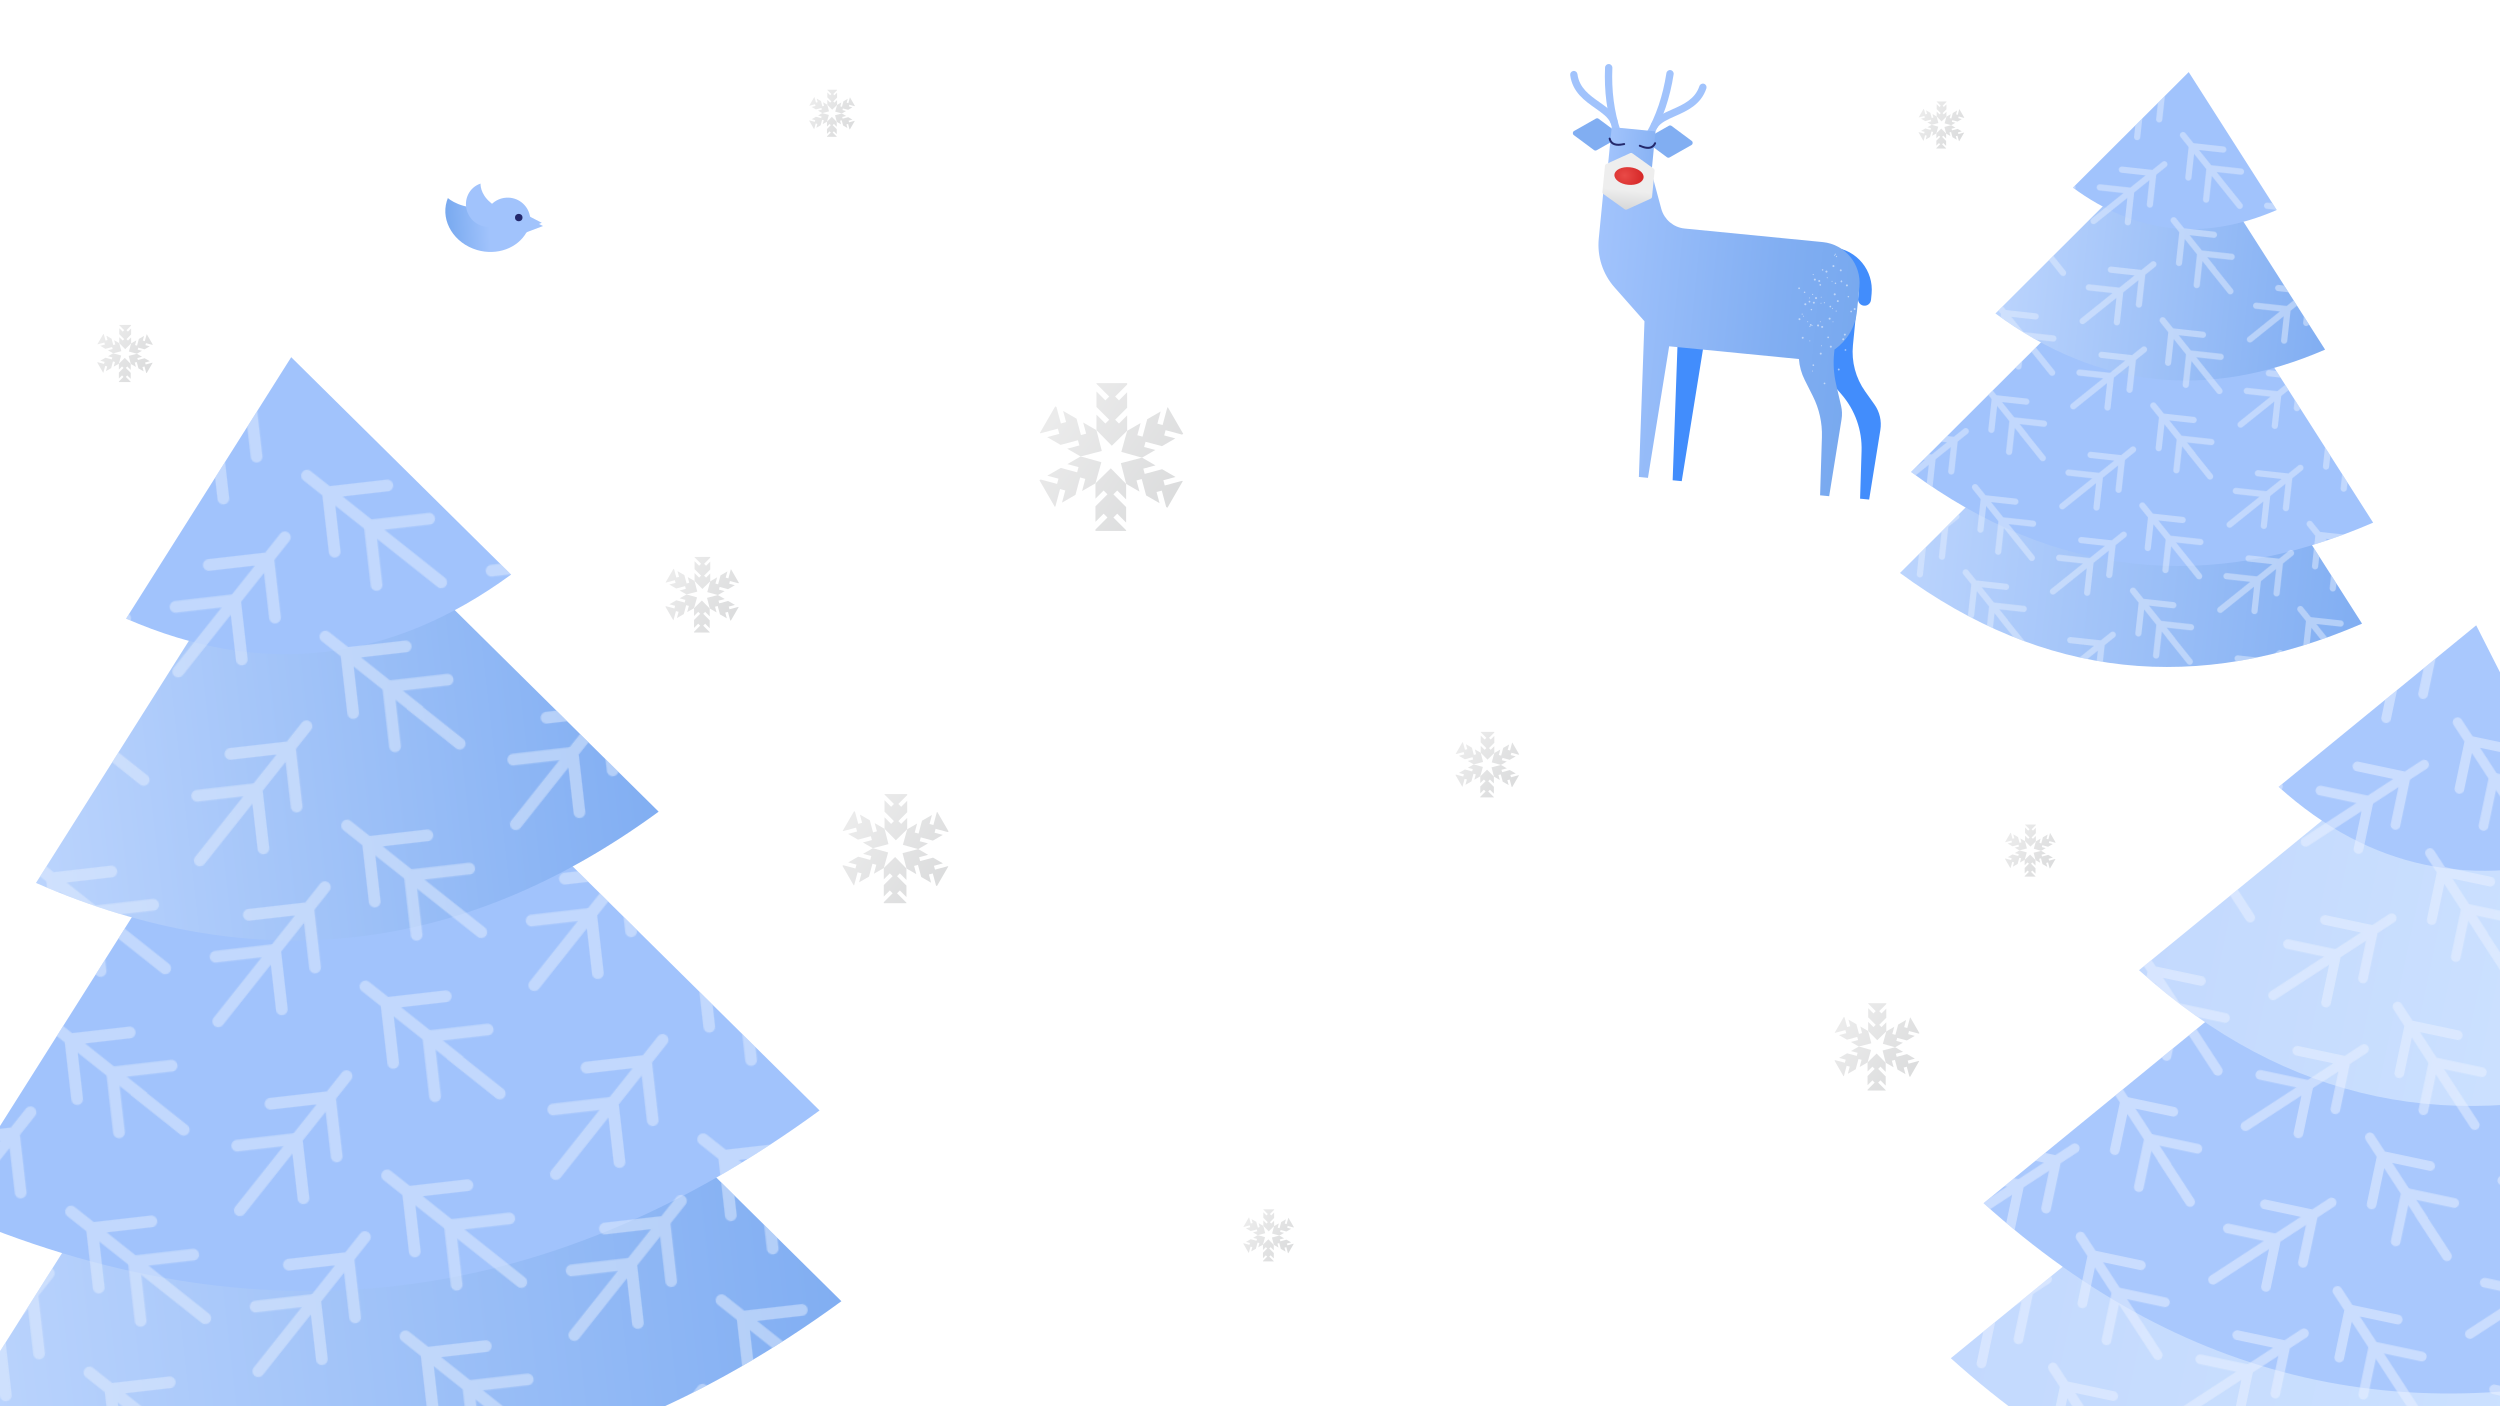 <?xml version="1.0" encoding="UTF-8"?><svg version="1.1" xmlns="http://www.w3.org/2000/svg" xmlns:xlink="http://www.w3.org/1999/xlink" viewBox="0 0 1280 720" width="1280" height="720" x="0px" y="0px">
              
              <!-- ITEM 0 -->
<g>
    <defs>
        
        <clipPath id="clip-path-id-viewbox-item-0">
            <rect x="0.0" y="0.0" width="344.194" height="408.599"/>
        </clipPath>
    </defs>
    <g transform="translate(794.0 39.0) rotate(5.605 88.0 104.5) scale(0.511 0.512)">
      <g clip-path="url(#clip-path-id-viewbox-item-0)" transform="translate(-0.0 -0.0)">
      
<g>
	<g>
		<path fill="#428DFC" d="M315.557,215.609c-3.59,0-6.5-2.91-6.5-6.5v-6c0-16.265-13.233-29.498-29.499-29.498h-19.499    c-3.59,0-6.5-2.91-6.5-6.5s2.91-6.5,6.5-6.5h19.499c23.434,0,42.499,19.064,42.499,42.498v6    C322.057,212.699,319.146,215.609,315.557,215.609z"/>
	</g>
	<path fill="#428DFC" d="M339.757,408.03h-9.143l-3.178-47.648c-1.373-20.588-10.421-39.912-25.354-54.152l-26.115-24.902   l0.544-57.299h32l-0.018,32.044c-0.009,16.472,5.951,32.39,16.776,44.805l10.421,11.952c5.969,6.846,9.001,15.769,8.438,24.835   L339.757,408.03z"/>
	<polygon fill="#428DFC" points="151.064,408.03 141.921,408.03 130.493,224.03 162.493,224.03  "/>
	<g>
		<g>
			
				<linearGradient id="SVGID_1_-i0" gradientUnits="userSpaceOnUse" x1="611.647" y1="718.519" x2="876.251" y2="718.519" gradientTransform="matrix(1 0 0 1 -567.057 -459.046)">
				<stop offset="0" style="stop-color:#A1C3FC"/>
				<stop offset="0.696" style="stop-color:#81AEF2"/>
				<stop offset="1" style="stop-color:#78A9EF"/>
			</linearGradient>
			<path fill="url(#SVGID_1_-i0)" d="M309.194,221.502v-24.217c0-22.621-18.338-40.96-40.96-40.96H129.261     c-11.25,0-21.326-6.964-25.302-17.488l-10.765-28.49H44.59v64.38c0,17.838,7.428,34.87,20.5,47.007l33.173,30.8l9.658,155.496     h9.143l8.261-133h130.341c0.097,0,0.191-0.007,0.288-0.007c1.247,7.136,3.88,13.993,7.788,20.169l9.791,15.469     c7.591,11.995,12.063,25.697,13.008,39.861l3.874,58.076h9.143l4.829-77.753c0.277-4.465-0.316-8.942-1.746-13.181l-7.129-21.13     c-3.332-9.876-5.029-20.23-5.023-30.653l0.002-3.748C301.934,252.318,309.194,237.762,309.194,221.502z"/>
		</g>
	</g>
	<g>
		<g>
			<path fill="#A1C3FC" d="M48.175,60.262c-1.311,0-2.58-0.704-3.242-1.94c-2.804-5.237-9.439-8.988-16.465-12.959     C16.985,38.873,3.973,31.517,0.096,14.781c-0.459-1.978,0.773-3.951,2.75-4.409c1.984-0.46,3.951,0.773,4.409,2.75     c3.148,13.587,14.171,19.816,24.83,25.842c7.98,4.511,15.517,8.772,19.327,15.887c0.957,1.79,0.284,4.016-1.504,4.975     C49.355,60.121,48.761,60.262,48.175,60.262z"/>
		</g>
		<g>
			<path fill="#A1C3FC" d="M52.482,70.557c-1.399,0-2.737-0.804-3.351-2.162C40.483,49.274,35.432,27.569,34.112,3.881     c-0.113-2.025,1.439-3.76,3.464-3.873c1.996-0.137,3.76,1.439,3.873,3.464c1.268,22.776,6.106,43.601,14.378,61.891     c0.835,1.849,0.015,4.026-1.834,4.864C53.502,70.451,52.987,70.557,52.482,70.557z"/>
		</g>
		<g>
			<path fill="#A1C3FC" d="M89.118,60.262c-0.585,0-1.18-0.141-1.733-0.437c-1.789-0.958-2.462-3.185-1.504-4.975     c3.811-7.115,11.348-11.375,19.327-15.887c10.659-6.026,21.681-12.255,24.83-25.842c0.459-1.977,2.421-3.207,4.409-2.75     c1.977,0.459,3.209,2.431,2.75,4.409c-3.877,16.735-16.89,24.092-28.372,30.581c-7.026,3.971-13.66,7.722-16.465,12.959     C91.698,59.558,90.428,60.262,89.118,60.262z"/>
		</g>
		<g>
			<path fill="#A1C3FC" d="M84.812,70.557c-0.506,0-1.02-0.106-1.511-0.328c-1.849-0.836-2.669-3.015-1.834-4.864     c8.272-18.29,13.109-39.115,14.378-61.891c0.113-2.027,1.855-3.605,3.873-3.464c2.027,0.113,3.579,1.848,3.464,3.873     c-1.318,23.686-6.372,45.392-15.019,64.513C87.548,69.753,86.211,70.557,84.812,70.557z"/>
		</g>
		<path fill="#81AEF2" d="M54.4,72.544L33.838,87.008c-0.8,0.563-1.858,0.601-2.696,0.098L9.583,74.172    c-1.532-0.919-1.611-3.107-0.15-4.135l20.561-14.464c0.8-0.563,1.858-0.601,2.696-0.098L54.25,68.409    C55.78,69.328,55.861,71.515,54.4,72.544z"/>
		<path fill="#81AEF2" d="M127.861,72.544L107.3,87.008c-0.8,0.563-1.856,0.601-2.696,0.098L83.045,74.172    c-1.532-0.919-1.611-3.107-0.15-4.135l20.561-14.464c0.8-0.563,1.858-0.601,2.696-0.098l21.559,12.934    C129.241,69.328,129.321,71.515,127.861,72.544z"/>
		
			<linearGradient id="SVGID_2_-i0" gradientUnits="userSpaceOnUse" x1="67.619" y1="1372.553" x2="111.714" y2="1372.553" gradientTransform="matrix(1 0 0 -1 -21.02 1470.433)">
			<stop offset="0" style="stop-color:#A1C3FC"/>
			<stop offset="1" style="stop-color:#89B3F4"/>
		</linearGradient>
		<path fill="url(#SVGID_2_-i0)" d="M90.694,62.471H46.599v48.826c0,1.895,0.645,3.641,1.689,4.574l18.72,16.735    c1.017,0.91,2.262,0.91,3.279,0l18.72-16.735c1.042-0.933,1.687-2.681,1.687-4.574V62.471z"/>
		
			<linearGradient id="SVGID_3_-i0" gradientUnits="userSpaceOnUse" x1="-695.82" y1="890.861" x2="-638.828" y2="890.861" gradientTransform="matrix(4.489700e-011 1 1 -4.489700e-011 -822.214 782.14)">
			<stop offset="0.658" style="stop-color:#EEEEEE"/>
			<stop offset="1" style="stop-color:#D6D7D8"/>
		</linearGradient>
		<path fill="url(#SVGID_3_-i0)" d="M44.814,99.724L67.493,86.63c0.714-0.413,1.595-0.413,2.308,0L92.48,99.724    c0.714,0.412,1.154,1.174,1.154,1.999v26.188c0,0.825-0.439,1.586-1.154,1.999L69.8,143.002c-0.714,0.413-1.595,0.413-2.308,0    l-22.679-13.093c-0.714-0.413-1.154-1.176-1.154-2v-26.186C43.66,100.898,44.099,100.135,44.814,99.724z"/>
		
			<radialGradient id="SVGID_4_-i0" cx="124.606" cy="1838.265" r="31.204" gradientTransform="matrix(0.667 0 0 -0.594 -18.835 1201.293)" gradientUnits="userSpaceOnUse">
			<stop offset="0" style="stop-color:#E94A47"/>
			<stop offset="0.86" style="stop-color:#D62929"/>
			<stop offset="1" style="stop-color:#E94A47"/>
		</radialGradient>
		<ellipse fill="url(#SVGID_4_-i0)" cx="68.647" cy="109.505" rx="14.698" ry="8.819"/>
	</g>
</g>
<path id="texture_4_-i0" opacity="0.51" fill="#FFFFFF" enable-background="new    " d="M286.808,234.611  c0.049,0.297-0.173,0.557-0.457,0.563c-0.297,0.049-0.557-0.173-0.563-0.457c-0.049-0.297,0.173-0.557,0.457-0.563l0,0  C286.542,234.106,286.802,234.327,286.808,234.611L286.808,234.611z M274.183,235.771c0.006,0.284-0.173,0.557-0.47,0.606  c-0.284,0.006-0.544-0.216-0.55-0.5c-0.062-0.254,0.117-0.528,0.414-0.577c0,0,0.043,0.013,0.056-0.03  C273.903,235.308,274.177,235.487,274.183,235.771L274.183,235.771z M261.574,237.03c0.049,0.297-0.173,0.557-0.457,0.563l0,0  c-0.284,0.006-0.557-0.173-0.606-0.47c-0.006-0.284,0.216-0.544,0.513-0.593C261.307,236.524,261.525,236.733,261.574,237.03z   M270.95,285.287c0.231,0.165,0.266,0.505,0.101,0.736l0,0c-0.166,0.231-0.463,0.279-0.693,0.114c0,0-0.043-0.013-0.03-0.056  c-0.231-0.166-0.266-0.505-0.101-0.736C270.38,285.157,270.72,285.122,270.95,285.287L270.95,285.287L270.95,285.287z   M272.627,211.087c0.118,0.225,0.055,0.581-0.213,0.686c-0.268,0.105-0.581,0.055-0.686-0.213s-0.055-0.581,0.213-0.686l0,0  C272.166,210.756,272.479,210.806,272.627,211.087C272.584,211.073,272.584,211.073,272.627,211.087L272.627,211.087z   M261.437,217.015c0.132,0.182,0.052,0.439-0.13,0.571l-0.013,0.043c-0.013,0.043-0.027,0.086-0.069,0.072  c-0.168,0.089-0.31,0.092-0.469-0.004c-0.129-0.04-0.188-0.152-0.26-0.222c-0.118-0.225-0.055-0.581,0.213-0.686  C260.933,216.671,261.276,216.777,261.437,217.015L261.437,217.015z M277.328,259.116c0.257,0.08,0.435,0.417,0.355,0.674  c-0.093,0.3-0.417,0.435-0.674,0.355c-0.3-0.093-0.448-0.374-0.355-0.674C276.747,259.171,277.071,259.036,277.328,259.116z   M265.225,255.409c0.257,0.08,0.392,0.403,0.312,0.661l0,0c-0.08,0.257-0.331,0.461-0.588,0.382l-0.043-0.013  c-0.3-0.093-0.435-0.417-0.355-0.674C264.645,255.464,264.925,255.316,265.225,255.409z M289.865,182.174  c0.28,0.463,0.136,1.076-0.326,1.356c-0.463,0.279-1.076,0.136-1.356-0.326l0,0c-0.279-0.463-0.136-1.076,0.326-1.356l0,0  C288.929,181.555,289.543,181.698,289.865,182.174L289.865,182.174z M269.433,194.87c0.279,0.463,0.136,1.076-0.326,1.356  c-0.463,0.279-1.076,0.136-1.356-0.326c-0.279-0.463-0.136-1.076,0.326-1.356C268.497,194.251,269.11,194.394,269.433,194.87  C269.403,194.814,269.39,194.856,269.433,194.87L269.433,194.87z M299.611,245.302c0.528,0.117,0.88,0.649,0.72,1.163l-0.013,0.043  c-0.117,0.528-0.593,0.85-1.134,0.776l-0.043-0.013c-0.514-0.16-0.866-0.692-0.75-1.219  C298.565,245.494,299.083,245.185,299.611,245.302z M276.226,239.788c0.528,0.117,0.866,0.692,0.75,1.219  c-0.117,0.528-0.692,0.866-1.219,0.75l0,0c-0.528-0.117-0.88-0.649-0.763-1.177l0,0C275.124,240.01,275.642,239.701,276.226,239.788  L276.226,239.788L276.226,239.788z M252.828,234.318c0.528,0.117,0.88,0.649,0.763,1.177c-0.117,0.528-0.649,0.88-1.177,0.763  l-0.043-0.013c-0.528-0.117-0.837-0.635-0.763-1.177l0,0C251.725,234.54,252.257,234.188,252.828,234.318L252.828,234.318z   M290.082,213.445c0.068,0.538-0.332,1.072-0.87,1.14c-0.538,0.068-1.042-0.276-1.11-0.814c-0.111-0.551,0.247-1.098,0.785-1.166  C289.438,212.494,289.985,212.851,290.082,213.445L290.082,213.445z M266.327,217.31c0.111,0.551-0.233,1.055-0.785,1.166  c0,0,0,0-0.043-0.013c-0.551,0.111-1.042-0.276-1.166-0.785c-0.111-0.551,0.276-1.042,0.785-1.166l0.043,0.013  c0.508-0.124,1.013,0.22,1.094,0.715C266.284,217.296,266.327,217.31,266.327,217.31L266.327,217.31z M297.305,280.772  c0.418,0.318,0.546,0.968,0.228,1.387c-0.318,0.418-0.968,0.546-1.387,0.228c-0.418-0.318-0.559-0.925-0.228-1.387l0,0  C296.249,280.539,296.886,280.454,297.305,280.772L297.305,280.772L297.305,280.772z M277.787,266.73  c0.432,0.275,0.572,0.882,0.241,1.344l-0.013,0.043c-0.288,0.475-0.925,0.559-1.357,0.284l-0.043-0.013  c-0.461-0.331-0.546-0.968-0.228-1.387C276.731,266.497,277.368,266.412,277.787,266.73L277.787,266.73z M258.268,252.688  c0.418,0.318,0.546,0.968,0.228,1.387c-0.275,0.432-0.882,0.572-1.344,0.241l-0.043-0.013c-0.461-0.331-0.559-0.925-0.271-1.4  C257.2,252.497,257.807,252.357,258.268,252.688L258.268,252.688z M291.214,192.978c0.201,0.109,0.333,0.291,0.408,0.503  c0.138,0.466-0.151,0.94-0.616,1.078c-0.466,0.138-0.983-0.164-1.121-0.63l0,0c-0.092-0.31,0.001-0.611,0.21-0.828l0.013-0.043  c0.083-0.115,0.251-0.204,0.406-0.25C290.726,192.733,290.983,192.812,291.214,192.978L291.214,192.978z M270.852,198.929  c0.138,0.466-0.164,0.983-0.659,1.064c-0.466,0.138-0.94-0.151-1.064-0.659c-0.138-0.466,0.151-0.94,0.616-1.078  C270.197,198.162,270.715,198.463,270.852,198.929L270.852,198.929L270.852,198.929z M250.07,204.42  c0.124,0.508-0.207,0.97-0.659,1.064c-0.452,0.095-0.94-0.151-1.078-0.616c-0.138-0.466,0.164-0.983,0.629-1.121  S249.946,203.911,250.07,204.42C250.083,204.377,250.083,204.377,250.07,204.42z M301.979,260.699  c0.389,0.262,0.556,0.783,0.281,1.215c-0.219,0.402-0.74,0.569-1.185,0.337l-0.043-0.013c-0.445-0.232-0.556-0.783-0.337-1.185l0,0  C301.026,260.591,301.577,260.48,301.979,260.699L301.979,260.699z M283.437,249.873c0.445,0.232,0.556,0.783,0.337,1.185l0,0  c-0.219,0.402-0.74,0.569-1.143,0.351c-0.043-0.013-0.043-0.013-0.086-0.027c-0.445-0.232-0.556-0.783-0.337-1.185l0,0  C282.471,249.808,282.992,249.641,283.437,249.873L283.437,249.873z M264.925,239.103c0.432,0.275,0.543,0.826,0.281,1.215  s-0.783,0.556-1.215,0.281c-0.389-0.262-0.556-0.783-0.324-1.228C263.929,238.982,264.48,238.871,264.925,239.103L264.925,239.103z   M303.531,221.752c0.455,0.047,0.791,0.48,0.744,0.936l-0.013,0.043c-0.061,0.498-0.494,0.834-0.992,0.773s-0.834-0.494-0.773-0.992  C302.6,222.027,303.033,221.691,303.531,221.752L303.531,221.752z M282.246,218.863c0.498,0.061,0.834,0.494,0.773,0.992  c-0.061,0.498-0.494,0.834-0.992,0.773c-0.498-0.061-0.834-0.494-0.773-0.992C281.315,219.138,281.748,218.803,282.246,218.863z   M260.961,215.974c0.498,0.061,0.834,0.494,0.773,0.992c-0.037,0.271-0.202,0.501-0.44,0.662l-0.013,0.043  c-0.168,0.089-0.367,0.121-0.551,0.111c-0.485-0.103-0.821-0.536-0.76-1.035C260.072,216.263,260.519,215.884,260.961,215.974  L260.961,215.974z M284.598,296.287c0.306,0.377,0.246,0.875-0.131,1.181c0,0-0.013,0.043-0.056,0.03  c-0.377,0.306-0.918,0.232-1.224-0.145c0,0,0,0-0.043-0.013c-0.293-0.42-0.176-0.948,0.201-1.254  C283.764,295.793,284.305,295.867,284.598,296.287L284.598,296.287L284.598,296.287z M271.617,279.197  c0.306,0.377,0.219,0.961-0.158,1.267c-0.42,0.293-0.961,0.219-1.254-0.201c-0.263-0.364-0.189-0.905,0.145-1.224  C270.727,278.733,271.268,278.807,271.617,279.197C271.575,279.184,271.617,279.197,271.617,279.197L271.617,279.197z   M281.874,168.088c0.105,0.268,0.012,0.568-0.269,0.716c-0.268,0.105-0.568,0.012-0.716-0.269c-0.105-0.268-0.012-0.568,0.269-0.715  l0,0C281.426,167.714,281.769,167.82,281.874,168.088z M284.62,221.056c0.257,0.08,0.392,0.403,0.312,0.661  c-0.08,0.257-0.403,0.392-0.661,0.312c-0.257-0.08-0.392-0.403-0.312-0.661C284.096,221.082,284.376,220.934,284.62,221.056  L284.62,221.056z M272.72,216.849c0.287,0.136,0.392,0.403,0.299,0.704c-0.08,0.257-0.403,0.392-0.661,0.312l0,0  c-0.257-0.08-0.405-0.361-0.325-0.618l0.013-0.043C272.126,216.946,272.42,216.756,272.72,216.849  C272.677,216.835,272.72,216.849,272.72,216.849L272.72,216.849z M260.75,212.713c0.257,0.08,0.405,0.361,0.312,0.661  c-0.08,0.257-0.361,0.405-0.661,0.312l0,0c-0.257-0.08-0.405-0.361-0.325-0.618l0.013-0.043  C260.169,212.768,260.45,212.62,260.75,212.713L260.75,212.713L260.75,212.713z M281.917,194.465c0.006,0.284-0.202,0.501-0.5,0.55  c-0.284,0.006-0.514-0.16-0.563-0.457c0,0,0,0,0.013-0.043c-0.006-0.284,0.16-0.514,0.457-0.563l0.043,0.013  C281.651,193.96,281.869,194.168,281.917,194.465L281.917,194.465z M269.24,195.186c0.006,0.284-0.202,0.501-0.5,0.55  c-0.284,0.006-0.544-0.216-0.55-0.5c-0.049-0.297,0.16-0.514,0.414-0.577c0,0,0,0,0.043,0.013  C268.974,194.681,269.234,194.902,269.24,195.186L269.24,195.186L269.24,195.186z M266.151,240c0.217,0.208,0.266,0.505,0.058,0.723  c-0.208,0.217-0.505,0.266-0.723,0.058c-0.231-0.166-0.279-0.463-0.114-0.693c0,0,0.013-0.043,0.056-0.03  C265.593,239.827,265.933,239.792,266.151,240C266.108,239.987,266.151,240,266.151,240L266.151,240z M256.689,231.567  c0.217,0.208,0.253,0.548,0.044,0.766c-0.208,0.217-0.492,0.223-0.71,0.015l0,0c-0.231-0.166-0.279-0.463-0.114-0.693  c0,0,0.013-0.043,0.056-0.03C256.131,231.395,256.471,231.359,256.689,231.567L256.689,231.567L256.689,231.567z M282.632,167.007  c0.092,0.31-0.114,0.67-0.424,0.761c-0.31,0.092-0.67-0.114-0.761-0.424l0,0c-0.092-0.31,0.1-0.627,0.411-0.718l0,0  C282.181,166.492,282.511,166.641,282.632,167.007C282.645,166.964,282.645,166.964,282.632,167.007L282.632,167.007z   M288.754,223.184c0.287,0.136,0.365,0.489,0.243,0.733c-0.013,0.043-0.013,0.043-0.027,0.086c-0.179,0.274-0.532,0.352-0.819,0.216  c-0.274-0.179-0.395-0.545-0.259-0.832C288.071,223.113,288.467,223.048,288.754,223.184L288.754,223.184L288.754,223.184z   M276.223,216.008c0.274,0.179,0.395,0.545,0.216,0.819l0,0c-0.179,0.273-0.532,0.352-0.819,0.216  c-0.274-0.179-0.395-0.545-0.259-0.832C275.527,215.98,275.893,215.859,276.223,216.008L276.223,216.008z M263.58,208.892  c0.287,0.136,0.421,0.46,0.285,0.746c-0.013,0.043-0.013,0.043-0.027,0.086c-0.179,0.274-0.532,0.352-0.819,0.216  c-0.274-0.179-0.395-0.545-0.259-0.832C262.94,208.834,263.307,208.713,263.58,208.892L263.58,208.892z M291.214,192.978  c0.016,0.099,0.046,0.155,0.019,0.241c-0.05,0.313-0.315,0.56-0.628,0.51l0,0c-0.313-0.05-0.56-0.315-0.51-0.628l0.013-0.043  c0.05-0.313,0.315-0.56,0.628-0.51l0,0C290.964,192.571,291.151,192.724,291.214,192.978L291.214,192.978z M276.345,190.763  c0.327,0.007,0.56,0.315,0.51,0.628l0,0c-0.05,0.313-0.315,0.56-0.641,0.553c-0.313-0.05-0.547-0.358-0.54-0.684  C275.725,190.947,276.032,190.713,276.345,190.763L276.345,190.763z M262.054,188.963c0.313,0.05,0.547,0.358,0.497,0.671  c-0.05,0.313-0.358,0.547-0.671,0.497c-0.313-0.05-0.547-0.358-0.497-0.671l0,0C261.433,189.146,261.697,188.899,262.054,188.963  L262.054,188.963L262.054,188.963z M264.172,241.078c0.204,0.251,0.141,0.608-0.111,0.812l0,0c-0.251,0.204-0.608,0.141-0.812-0.111  c-0.204-0.251-0.197-0.578,0.055-0.782l0.013-0.043C263.568,240.75,263.968,240.827,264.172,241.078L264.172,241.078z M255.3,229.68  c0.204,0.251,0.154,0.565-0.055,0.782c0,0-0.013,0.043-0.056,0.03c-0.251,0.204-0.578,0.197-0.782-0.055l-0.043-0.013  c-0.204-0.251-0.17-0.664,0.081-0.868C254.74,229.365,255.096,229.429,255.3,229.68L255.3,229.68L255.3,229.68z M281.432,178.149  c0.541,0.074,0.936,0.619,0.862,1.16c-0.074,0.541-0.576,0.949-1.16,0.862c-0.541-0.074-0.936-0.619-0.862-1.16  C280.359,178.427,280.848,178.062,281.432,178.149z M287.42,259.003c0.322,0.476,0.222,1.103-0.211,1.438  c-0.433,0.336-1.116,0.265-1.438-0.211c-0.336-0.433-0.265-1.116,0.211-1.438l0,0C286.458,258.47,287.084,258.57,287.42,259.003  L287.42,259.003z M272.621,239.14c0.336,0.433,0.222,1.103-0.211,1.438c-0.476,0.322-1.103,0.222-1.481-0.224  c-0.322-0.476-0.222-1.103,0.254-1.425C271.658,238.607,272.285,238.707,272.621,239.14z M257.821,219.277  c0.336,0.433,0.222,1.103-0.211,1.438c-0.476,0.322-1.103,0.222-1.481-0.224c-0.336-0.433-0.235-1.06,0.198-1.395l0,0  c0.433-0.336,1.03-0.291,1.366,0.142C257.792,219.221,257.792,219.221,257.821,219.277L257.821,219.277z M307.177,218.935  c0.475,0.288,0.645,0.952,0.357,1.426l0,0c-0.288,0.475-0.896,0.615-1.37,0.327l0,0c-0.475-0.288-0.658-0.909-0.37-1.384  C306.082,218.83,306.69,218.69,307.177,218.935z M285.871,206.265c0.475,0.288,0.658,0.909,0.37,1.384l0,0  c-0.288,0.475-0.909,0.658-1.397,0.413c-0.475-0.288-0.658-0.909-0.413-1.397C284.733,206.147,285.354,205.964,285.871,206.265  L285.871,206.265z M264.621,193.565c0.475,0.288,0.602,0.939,0.314,1.413c-0.288,0.475-0.896,0.615-1.37,0.327  c-0.475-0.288-0.658-0.909-0.37-1.384C263.482,193.447,264.103,193.264,264.621,193.565L264.621,193.565L264.621,193.565z   M297.087,196.162c0.475,0.288,0.658,0.909,0.413,1.397c-0.245,0.488-0.866,0.671-1.354,0.426c-0.488-0.245-0.671-0.866-0.426-1.354  l0,0C295.979,196.1,296.599,195.917,297.087,196.162L297.087,196.162z M275.346,184.438c0.488,0.245,0.685,0.823,0.439,1.311  l-0.013,0.043c-0.245,0.488-0.866,0.671-1.397,0.413c-0.488-0.245-0.671-0.866-0.413-1.397  C274.238,184.376,274.858,184.193,275.346,184.438z M299.022,250.383c0.336,0.433,0.265,1.116-0.168,1.452  c-0.433,0.336-1.073,0.278-1.409-0.155c-0.349-0.39-0.334-1.044,0.099-1.379c0,0,0.013-0.043,0.056-0.03  C298.004,249.879,298.644,249.936,299.022,250.383C299.036,250.34,299.022,250.383,299.022,250.383z M283.443,231.218  c0.336,0.433,0.265,1.116-0.168,1.452s-1.073,0.278-1.409-0.155c-0.349-0.39-0.334-1.044,0.099-1.379c0,0,0.013-0.043,0.056-0.03  C282.424,230.714,283.064,230.771,283.443,231.218C283.456,231.175,283.443,231.218,283.443,231.218z M267.863,212.053  c0.336,0.433,0.265,1.116-0.168,1.452c-0.433,0.336-1.073,0.278-1.409-0.155c-0.379-0.446-0.321-1.086,0.125-1.465  C266.844,211.549,267.527,211.62,267.863,212.053L267.863,212.053z M299.669,207.537c0.333,0.291,0.371,0.773,0.08,1.106  c-0.278,0.29-0.717,0.342-1.063,0.093c-0.346-0.248-0.384-0.73-0.15-1.033c0.013-0.043,0.013-0.043,0.069-0.072  C298.841,207.327,299.323,207.288,299.669,207.537L299.669,207.537z M285.502,195.483c0.333,0.291,0.371,0.773,0.08,1.106  c-0.291,0.333-0.773,0.371-1.106,0.08l0,0c-0.333-0.291-0.371-0.773-0.093-1.063c0,0,0,0,0.013-0.043  C284.688,195.23,285.17,195.192,285.502,195.483L285.502,195.483z M271.336,183.429c0.333,0.291,0.371,0.773,0.08,1.106  c-0.291,0.333-0.773,0.371-1.106,0.08c-0.333-0.291-0.371-0.773-0.08-1.106l0,0C270.521,183.177,271.003,183.138,271.336,183.429  L271.336,183.429z M264.259,224.281c0.22,0.35,0.074,0.822-0.319,1.029l0,0c-0.35,0.22-0.822,0.074-1.042-0.276l-0.03-0.056  c-0.164-0.38-0.018-0.851,0.362-1.016C263.666,223.768,264.094,223.901,264.259,224.281L264.259,224.281z M255.818,207.706  c0.207,0.393,0.018,0.851-0.375,1.058c-0.38,0.164-0.809,0.031-1.029-0.319c-0.207-0.393-0.061-0.865,0.332-1.072  C255.139,207.167,255.611,207.313,255.818,207.706L255.818,207.706z M283.921,168.911c0.234,0.307,0.2,0.72-0.108,0.953l0,0  c-0.265,0.247-0.677,0.213-0.881-0.038l-0.03-0.056c-0.247-0.265-0.256-0.69,0.009-0.937c0,0,0.013-0.043,0.056-0.03  C283.19,168.543,283.602,168.577,283.921,168.911C283.892,168.855,283.892,168.855,283.921,168.911L283.921,168.911z"/>
<g>
	<path fill="#23286B" d="M83.617,80.68c-2.149,0-4.652-0.472-7.503-1.418c-0.524-0.174-0.808-0.74-0.634-1.264   c0.174-0.523,0.741-0.807,1.264-0.634c7.604,2.523,12.096,1.418,13.739-3.375c0.179-0.522,0.747-0.803,1.27-0.622   c0.522,0.179,0.801,0.748,0.622,1.27C90.996,78.661,88.061,80.68,83.617,80.68z"/>
</g>
<g>
	<path fill="#23286B" d="M53.479,80.525c-4.444,0-7.379-2.019-8.758-6.043c-0.179-0.522,0.1-1.091,0.622-1.271   c0.523-0.179,1.091,0.1,1.271,0.622c1.642,4.795,6.136,5.898,13.739,3.375c0.526-0.174,1.091,0.11,1.264,0.634   c0.174,0.524-0.11,1.09-0.634,1.264C58.132,80.053,55.629,80.525,53.479,80.525z"/>
</g>

      </g>
    </g>
</g>

<!-- ITEM 1 -->
<g>
    <defs>
        
        <clipPath id="clip-path-id-viewbox-item-1">
            <rect x="0.0" y="0.0" width="748.435" height="959.83"/>
        </clipPath>
    </defs>
    <g transform="translate(-43.0 181.0) rotate(-6.53 225.0 288.5) scale(0.601 0.601)">
      <g clip-path="url(#clip-path-id-viewbox-item-1)" transform="translate(-0.0 -0.0)">
      
<pattern x="-1565.627" y="-1347.164" width="270.62" height="299.62" patternUnits="userSpaceOnUse" id="New_Pattern_2-i1" viewBox="0 -339.239 270.62 299.62" overflow="visible">
	<g>
		<polygon fill="none" points="0,-339.239 270.62,-339.239 270.62,-39.62 0,-39.62   "/>
		<g>
			<g>
				
					<polyline fill="none" stroke="#E3EDFE" stroke-width="10" stroke-linecap="round" stroke-linejoin="round" stroke-miterlimit="10" points="      9.043,-285.951 59.951,-285.951 59.951,-235.043     "/>
				
					<polyline fill="none" stroke="#E3EDFE" stroke-width="10" stroke-linecap="round" stroke-linejoin="round" stroke-miterlimit="10" points="      41.271,-318.179 92.179,-318.179 92.179,-267.271     "/>
				
					<line fill="none" stroke="#E3EDFE" stroke-width="10" stroke-linecap="round" stroke-linejoin="round" stroke-miterlimit="10" x1="108.239" y1="-334.239" x2="5" y2="-231"/>
			</g>
			<g>
				
					<polyline fill="none" stroke="#E3EDFE" stroke-width="10" stroke-linecap="round" stroke-linejoin="round" stroke-miterlimit="10" points="      181.289,-147.043 181.289,-197.951 232.196,-197.951     "/>
				
					<polyline fill="none" stroke="#E3EDFE" stroke-width="10" stroke-linecap="round" stroke-linejoin="round" stroke-miterlimit="10" points="      149.061,-179.271 149.061,-230.179 199.968,-230.179     "/>
				
					<line fill="none" stroke="#E3EDFE" stroke-width="10" stroke-linecap="round" stroke-linejoin="round" stroke-miterlimit="10" x1="133" y1="-246.239" x2="236.239" y2="-143"/>
			</g>
			<g>
				
					<polyline fill="none" stroke="#E3EDFE" stroke-width="10" stroke-linecap="round" stroke-linejoin="round" stroke-miterlimit="10" points="      9.043,-147.951 59.951,-147.951 59.951,-97.043     "/>
				
					<polyline fill="none" stroke="#E3EDFE" stroke-width="10" stroke-linecap="round" stroke-linejoin="round" stroke-miterlimit="10" points="      41.271,-180.179 92.179,-180.179 92.179,-129.271     "/>
				
					<line fill="none" stroke="#E3EDFE" stroke-width="10" stroke-linecap="round" stroke-linejoin="round" stroke-miterlimit="10" x1="108.239" y1="-196.239" x2="5" y2="-93"/>
			</g>
			<g>
				
					<polyline fill="none" stroke="#E3EDFE" stroke-width="10" stroke-linecap="round" stroke-linejoin="round" stroke-miterlimit="10" points="      181.289,-9.043 181.289,-59.951 232.196,-59.951     "/>
				
					<polyline fill="none" stroke="#E3EDFE" stroke-width="10" stroke-linecap="round" stroke-linejoin="round" stroke-miterlimit="10" points="      149.061,-41.271 149.061,-92.179 199.968,-92.179     "/>
				
					<line fill="none" stroke="#E3EDFE" stroke-width="10" stroke-linecap="round" stroke-linejoin="round" stroke-miterlimit="10" x1="133" y1="-108.239" x2="236.239" y2="-5"/>
			</g>
		</g>
		<g>
			<g>
				
					<polyline fill="none" stroke="#E3EDFE" stroke-width="10" stroke-linecap="round" stroke-linejoin="round" stroke-miterlimit="10" points="      181.289,-308.663 181.289,-359.57 232.196,-359.57     "/>
				
					<polyline fill="none" stroke="#E3EDFE" stroke-width="10" stroke-linecap="round" stroke-linejoin="round" stroke-miterlimit="10" points="      149.061,-340.891 149.061,-391.798 199.968,-391.798     "/>
				
					<line fill="none" stroke="#E3EDFE" stroke-width="10" stroke-linecap="round" stroke-linejoin="round" stroke-miterlimit="10" x1="133" y1="-407.859" x2="236.239" y2="-304.62"/>
			</g>
		</g>
	</g>
</pattern>
<linearGradient id="SVGID_1_-i1" gradientUnits="userSpaceOnUse" x1="0" y1="673.367" x2="748.435" y2="673.367">
	<stop offset="0" style="stop-color:#BBD4FD"/>
	<stop offset="1" style="stop-color:#81AEF2"/>
</linearGradient>
<path fill="url(#SVGID_1_-i1)" d="M0,852.305l374.218-465.401l374.218,465.401C497.801,995,248.312,996.341,0,852.305z"/>
<path fill="#A1C3FC" d="M0,688.739l374.218-465.401l374.218,465.401C497.801,831.434,248.312,832.774,0,688.739z"/>
<linearGradient id="SVGID_2_-i1" gradientUnits="userSpaceOnUse" x1="107.257" y1="292.606" x2="641.179" y2="292.606">
	<stop offset="0" style="stop-color:#BBD4FD"/>
	<stop offset="1" style="stop-color:#81AEF2"/>
</linearGradient>
<path fill="url(#SVGID_2_-i1)" d="M107.257,420.258l266.961-332.01l266.961,332.01C462.38,522.055,284.398,523.011,107.257,420.258z"/>
<path fill="#A1C3FC" d="M209.15,205.289L374.218,0l165.067,205.289C428.73,268.231,318.681,268.822,209.15,205.289z"/>
<pattern id="SVGID_3_-i1" xlink:href="#New_Pattern_2-i1" patternTransform="matrix(1 0 0 1 182.761 -144)">
</pattern>
<path opacity="0.5" fill="url(#SVGID_3_-i1)" d="M748.435,688.739L563.132,458.284c25.998-10.537,52.014-23.205,78.047-38.026  L488.16,229.954c17.03-6.735,34.072-14.956,51.125-24.665L374.218,0L209.15,205.289c16.964,9.84,33.941,18.138,50.93,24.909  L107.256,420.258c25.896,15.021,51.81,27.808,77.741,38.406L0,688.739c31.136,18.061,62.29,33.833,93.463,47.33L0,852.306  c248.312,144.035,497.801,142.695,748.435,0L654.58,735.581C685.847,722.177,717.132,706.561,748.435,688.739z"/>

      </g>
    </g>
</g>

<!-- ITEM 2 -->
<g>
    <defs>
        
        <clipPath id="clip-path-id-viewbox-item-2">
            <rect x="0.0" y="0.0" width="100.0" height="100.0"/>
        </clipPath>
    </defs>
    <g transform="translate(337.0 282.0) rotate(0.0 22.5 22.5) scale(0.45 0.45)">
      <g clip-path="url(#clip-path-id-viewbox-item-2)" transform="translate(-0.0 -0.0)">
      
<linearGradient id="SVGID_1_-i2" gradientUnits="userSpaceOnUse" x1="15.36" y1="-1.881" x2="124.921" y2="73.517">
	<stop offset="0" style="stop-color:#EEEEEE"/>
	<stop offset="1" style="stop-color:#D6D7D8"/>
</linearGradient>
<polygon style="fill:url(#SVGID_1_-i2);" points="59.197,7.84 59.197,7 41.349,7 41.349,7.406 48.761,14.819 46.534,17.046   41.349,11.86 41.349,20.883 48.761,28.296 46.534,30.523 41.349,25.337 41.349,34.36 50.273,43.432 59.197,34.707 59.197,25.771   54.444,30.523 52.218,28.296 59.197,21.317 59.197,12.294 54.444,17.046 52.218,14.819 "/>
<linearGradient id="SVGID_2_-i2" gradientUnits="userSpaceOnUse" x1="1.116" y1="18.817" x2="110.678" y2="94.214">
	<stop offset="0" style="stop-color:#EEEEEE"/>
	<stop offset="1" style="stop-color:#D6D7D8"/>
</linearGradient>
<polygon style="fill:url(#SVGID_2_-i2);" points="18.086,20.945 17.359,20.525 8.435,35.982 8.786,36.185 18.912,33.472 19.728,36.514   12.644,38.412 20.458,42.924 30.584,40.211 31.399,43.253 24.315,45.151 32.13,49.662 44.448,46.47 41.354,34.379 33.615,29.911   35.354,36.402 32.312,37.217 29.758,27.684 21.943,23.172 23.683,29.664 20.64,30.479 "/>
<linearGradient id="SVGID_3_-i2" gradientUnits="userSpaceOnUse" x1="-11.422" y1="37.036" x2="98.14" y2="112.434">
	<stop offset="0" style="stop-color:#EEEEEE"/>
	<stop offset="1" style="stop-color:#D6D7D8"/>
</linearGradient>
<polygon style="fill:url(#SVGID_3_-i2);" points="8.9,63.079 8.173,63.499 17.097,78.955 17.449,78.752 20.162,68.626 23.204,69.441   21.306,76.525 29.12,72.014 31.833,61.888 34.875,62.703 32.977,69.787 40.792,65.275 44.186,53.011 32.168,49.645 24.429,54.113   30.92,55.853 30.105,58.895 20.572,56.34 12.757,60.852 19.249,62.591 18.434,65.633 "/>
<linearGradient id="SVGID_4_-i2" gradientUnits="userSpaceOnUse" x1="-10.845" y1="36.198" x2="98.717" y2="111.595">
	<stop offset="0" style="stop-color:#EEEEEE"/>
	<stop offset="1" style="stop-color:#D6D7D8"/>
</linearGradient>
<polygon style="fill:url(#SVGID_4_-i2);" points="40.763,92.16 40.763,93 58.611,93 58.611,92.594 51.199,85.181 53.425,82.954   58.611,88.14 58.611,79.117 51.199,71.704 53.425,69.477 58.611,74.663 58.611,65.64 49.687,56.568 40.763,65.293 40.763,74.229   45.516,69.477 47.742,71.704 40.763,78.683 40.763,87.706 45.516,82.954 47.742,85.181 "/>
<linearGradient id="SVGID_5_-i2" gradientUnits="userSpaceOnUse" x1="3.402" y1="15.495" x2="112.964" y2="90.892">
	<stop offset="0" style="stop-color:#EEEEEE"/>
	<stop offset="1" style="stop-color:#D6D7D8"/>
</linearGradient>
<polygon style="fill:url(#SVGID_5_-i2);" points="81.914,79.075 82.641,79.495 91.565,64.038 91.214,63.835 81.088,66.548   80.272,63.506 87.356,61.608 79.542,57.096 69.416,59.809 68.601,56.767 75.685,54.869 67.87,50.358 55.552,53.55 58.646,65.641   66.385,70.109 64.646,63.618 67.688,62.803 70.242,72.336 78.057,76.848 76.317,70.356 79.36,69.541 "/>
<linearGradient id="SVGID_6_-i2" gradientUnits="userSpaceOnUse" x1="15.94" y1="-2.724" x2="125.502" y2="72.673">
	<stop offset="0" style="stop-color:#EEEEEE"/>
	<stop offset="1" style="stop-color:#D6D7D8"/>
</linearGradient>
<polygon style="fill:url(#SVGID_6_-i2);" points="91.1,36.941 91.827,36.521 82.903,21.065 82.551,21.268 79.838,31.394 76.796,30.579   78.694,23.495 70.88,28.006 68.167,38.132 65.125,37.317 67.023,30.233 59.208,34.745 55.814,47.009 67.832,50.375 75.571,45.907   69.08,44.167 69.895,41.125 79.428,43.68 87.243,39.168 80.751,37.429 81.566,34.387 "/>

      </g>
    </g>
</g>

<!-- ITEM 3 -->
<g>
    <defs>
        
        <clipPath id="clip-path-id-viewbox-item-3">
            <rect x="0.0" y="0.0" width="100.0" height="100.0"/>
        </clipPath>
    </defs>
    <g transform="translate(47.0 164.0) rotate(0.0 17.0 17.0) scale(0.34 0.34)">
      <g clip-path="url(#clip-path-id-viewbox-item-3)" transform="translate(-0.0 -0.0)">
      
<linearGradient id="SVGID_1_-i3" gradientUnits="userSpaceOnUse" x1="15.36" y1="-1.881" x2="124.921" y2="73.517">
	<stop offset="0" style="stop-color:#EEEEEE"/>
	<stop offset="1" style="stop-color:#D6D7D8"/>
</linearGradient>
<polygon style="fill:url(#SVGID_1_-i3);" points="59.197,7.84 59.197,7 41.349,7 41.349,7.406 48.761,14.819 46.534,17.046   41.349,11.86 41.349,20.883 48.761,28.296 46.534,30.523 41.349,25.337 41.349,34.36 50.273,43.432 59.197,34.707 59.197,25.771   54.444,30.523 52.218,28.296 59.197,21.317 59.197,12.294 54.444,17.046 52.218,14.819 "/>
<linearGradient id="SVGID_2_-i3" gradientUnits="userSpaceOnUse" x1="1.116" y1="18.817" x2="110.678" y2="94.214">
	<stop offset="0" style="stop-color:#EEEEEE"/>
	<stop offset="1" style="stop-color:#D6D7D8"/>
</linearGradient>
<polygon style="fill:url(#SVGID_2_-i3);" points="18.086,20.945 17.359,20.525 8.435,35.982 8.786,36.185 18.912,33.472 19.728,36.514   12.644,38.412 20.458,42.924 30.584,40.211 31.399,43.253 24.315,45.151 32.13,49.662 44.448,46.47 41.354,34.379 33.615,29.911   35.354,36.402 32.312,37.217 29.758,27.684 21.943,23.172 23.683,29.664 20.64,30.479 "/>
<linearGradient id="SVGID_3_-i3" gradientUnits="userSpaceOnUse" x1="-11.422" y1="37.036" x2="98.14" y2="112.434">
	<stop offset="0" style="stop-color:#EEEEEE"/>
	<stop offset="1" style="stop-color:#D6D7D8"/>
</linearGradient>
<polygon style="fill:url(#SVGID_3_-i3);" points="8.9,63.079 8.173,63.499 17.097,78.955 17.449,78.752 20.162,68.626 23.204,69.441   21.306,76.525 29.12,72.014 31.833,61.888 34.875,62.703 32.977,69.787 40.792,65.275 44.186,53.011 32.168,49.645 24.429,54.113   30.92,55.853 30.105,58.895 20.572,56.34 12.757,60.852 19.249,62.591 18.434,65.633 "/>
<linearGradient id="SVGID_4_-i3" gradientUnits="userSpaceOnUse" x1="-10.845" y1="36.198" x2="98.717" y2="111.595">
	<stop offset="0" style="stop-color:#EEEEEE"/>
	<stop offset="1" style="stop-color:#D6D7D8"/>
</linearGradient>
<polygon style="fill:url(#SVGID_4_-i3);" points="40.763,92.16 40.763,93 58.611,93 58.611,92.594 51.199,85.181 53.425,82.954   58.611,88.14 58.611,79.117 51.199,71.704 53.425,69.477 58.611,74.663 58.611,65.64 49.687,56.568 40.763,65.293 40.763,74.229   45.516,69.477 47.742,71.704 40.763,78.683 40.763,87.706 45.516,82.954 47.742,85.181 "/>
<linearGradient id="SVGID_5_-i3" gradientUnits="userSpaceOnUse" x1="3.402" y1="15.495" x2="112.964" y2="90.892">
	<stop offset="0" style="stop-color:#EEEEEE"/>
	<stop offset="1" style="stop-color:#D6D7D8"/>
</linearGradient>
<polygon style="fill:url(#SVGID_5_-i3);" points="81.914,79.075 82.641,79.495 91.565,64.038 91.214,63.835 81.088,66.548   80.272,63.506 87.356,61.608 79.542,57.096 69.416,59.809 68.601,56.767 75.685,54.869 67.87,50.358 55.552,53.55 58.646,65.641   66.385,70.109 64.646,63.618 67.688,62.803 70.242,72.336 78.057,76.848 76.317,70.356 79.36,69.541 "/>
<linearGradient id="SVGID_6_-i3" gradientUnits="userSpaceOnUse" x1="15.94" y1="-2.724" x2="125.502" y2="72.673">
	<stop offset="0" style="stop-color:#EEEEEE"/>
	<stop offset="1" style="stop-color:#D6D7D8"/>
</linearGradient>
<polygon style="fill:url(#SVGID_6_-i3);" points="91.1,36.941 91.827,36.521 82.903,21.065 82.551,21.268 79.838,31.394 76.796,30.579   78.694,23.495 70.88,28.006 68.167,38.132 65.125,37.317 67.023,30.233 59.208,34.745 55.814,47.009 67.832,50.375 75.571,45.907   69.08,44.167 69.895,41.125 79.428,43.68 87.243,39.168 80.751,37.429 81.566,34.387 "/>

      </g>
    </g>
</g>

<!-- ITEM 4 -->
<g>
    <defs>
        
        <clipPath id="clip-path-id-viewbox-item-4">
            <rect x="0.0" y="0.0" width="100.0" height="100.0"/>
        </clipPath>
    </defs>
    <g transform="translate(426.0 402.0) rotate(0.0 32.5 32.5) scale(0.65 0.65)">
      <g clip-path="url(#clip-path-id-viewbox-item-4)" transform="translate(-0.0 -0.0)">
      
<linearGradient id="SVGID_1_-i4" gradientUnits="userSpaceOnUse" x1="15.36" y1="-1.881" x2="124.921" y2="73.517">
	<stop offset="0" style="stop-color:#EEEEEE"/>
	<stop offset="1" style="stop-color:#D6D7D8"/>
</linearGradient>
<polygon style="fill:url(#SVGID_1_-i4);" points="59.197,7.84 59.197,7 41.349,7 41.349,7.406 48.761,14.819 46.534,17.046   41.349,11.86 41.349,20.883 48.761,28.296 46.534,30.523 41.349,25.337 41.349,34.36 50.273,43.432 59.197,34.707 59.197,25.771   54.444,30.523 52.218,28.296 59.197,21.317 59.197,12.294 54.444,17.046 52.218,14.819 "/>
<linearGradient id="SVGID_2_-i4" gradientUnits="userSpaceOnUse" x1="1.116" y1="18.817" x2="110.678" y2="94.214">
	<stop offset="0" style="stop-color:#EEEEEE"/>
	<stop offset="1" style="stop-color:#D6D7D8"/>
</linearGradient>
<polygon style="fill:url(#SVGID_2_-i4);" points="18.086,20.945 17.359,20.525 8.435,35.982 8.786,36.185 18.912,33.472 19.728,36.514   12.644,38.412 20.458,42.924 30.584,40.211 31.399,43.253 24.315,45.151 32.13,49.662 44.448,46.47 41.354,34.379 33.615,29.911   35.354,36.402 32.312,37.217 29.758,27.684 21.943,23.172 23.683,29.664 20.64,30.479 "/>
<linearGradient id="SVGID_3_-i4" gradientUnits="userSpaceOnUse" x1="-11.422" y1="37.036" x2="98.14" y2="112.434">
	<stop offset="0" style="stop-color:#EEEEEE"/>
	<stop offset="1" style="stop-color:#D6D7D8"/>
</linearGradient>
<polygon style="fill:url(#SVGID_3_-i4);" points="8.9,63.079 8.173,63.499 17.097,78.955 17.449,78.752 20.162,68.626 23.204,69.441   21.306,76.525 29.12,72.014 31.833,61.888 34.875,62.703 32.977,69.787 40.792,65.275 44.186,53.011 32.168,49.645 24.429,54.113   30.92,55.853 30.105,58.895 20.572,56.34 12.757,60.852 19.249,62.591 18.434,65.633 "/>
<linearGradient id="SVGID_4_-i4" gradientUnits="userSpaceOnUse" x1="-10.845" y1="36.198" x2="98.717" y2="111.595">
	<stop offset="0" style="stop-color:#EEEEEE"/>
	<stop offset="1" style="stop-color:#D6D7D8"/>
</linearGradient>
<polygon style="fill:url(#SVGID_4_-i4);" points="40.763,92.16 40.763,93 58.611,93 58.611,92.594 51.199,85.181 53.425,82.954   58.611,88.14 58.611,79.117 51.199,71.704 53.425,69.477 58.611,74.663 58.611,65.64 49.687,56.568 40.763,65.293 40.763,74.229   45.516,69.477 47.742,71.704 40.763,78.683 40.763,87.706 45.516,82.954 47.742,85.181 "/>
<linearGradient id="SVGID_5_-i4" gradientUnits="userSpaceOnUse" x1="3.402" y1="15.495" x2="112.964" y2="90.892">
	<stop offset="0" style="stop-color:#EEEEEE"/>
	<stop offset="1" style="stop-color:#D6D7D8"/>
</linearGradient>
<polygon style="fill:url(#SVGID_5_-i4);" points="81.914,79.075 82.641,79.495 91.565,64.038 91.214,63.835 81.088,66.548   80.272,63.506 87.356,61.608 79.542,57.096 69.416,59.809 68.601,56.767 75.685,54.869 67.87,50.358 55.552,53.55 58.646,65.641   66.385,70.109 64.646,63.618 67.688,62.803 70.242,72.336 78.057,76.848 76.317,70.356 79.36,69.541 "/>
<linearGradient id="SVGID_6_-i4" gradientUnits="userSpaceOnUse" x1="15.94" y1="-2.724" x2="125.502" y2="72.673">
	<stop offset="0" style="stop-color:#EEEEEE"/>
	<stop offset="1" style="stop-color:#D6D7D8"/>
</linearGradient>
<polygon style="fill:url(#SVGID_6_-i4);" points="91.1,36.941 91.827,36.521 82.903,21.065 82.551,21.268 79.838,31.394 76.796,30.579   78.694,23.495 70.88,28.006 68.167,38.132 65.125,37.317 67.023,30.233 59.208,34.745 55.814,47.009 67.832,50.375 75.571,45.907   69.08,44.167 69.895,41.125 79.428,43.68 87.243,39.168 80.751,37.429 81.566,34.387 "/>

      </g>
    </g>
</g>

<!-- ITEM 5 -->
<g>
    <defs>
        
        <clipPath id="clip-path-id-viewbox-item-5">
            <rect x="0.0" y="0.0" width="69.064" height="48.963"/>
        </clipPath>
    </defs>
    <g transform="translate(278.0 94.0) rotate(0.0 -25.0 17.5) scale(-0.724 0.715)">
      <g clip-path="url(#clip-path-id-viewbox-item-5)" transform="translate(-0.0 -0.0)">
      
<polygon fill="#A1C3FC" points="14.371,22.846 0,30.389 13.592,35.611 "/>
<g>
	<polygon fill="#A1C3FC" points="15.191,20.55 0.82,28.092 14.412,33.315  "/>
	<g>
		<g>
			
				<linearGradient id="SVGID_1_-i5" gradientUnits="userSpaceOnUse" x1="-210.698" y1="-906.344" x2="-150.904" y2="-906.344" gradientTransform="matrix(0.998 0.061 -0.061 0.998 163.868 944.525)">
				<stop offset="0.489" style="stop-color:#A1C3FC"/>
				<stop offset="1" style="stop-color:#78A9EF"/>
			</linearGradient>
			<path fill="url(#SVGID_1_-i5)" d="M68.034,12.576c-0.227-0.766-0.781-2.242-0.781-2.242s-9.951,9.35-28.804,6.434     c-0.165-0.025-0.329-0.048-0.494-0.073c-2.713-3.756-7.024-6.312-12.009-6.616c-8.015-0.489-14.992,5.013-16.615,12.636     c-0.494,1.444-0.602,3.152-0.256,5.152c0.29,2.573,1.193,4.969,2.57,7.04c6.244,11.271,20.759,16.861,34.942,12.659     C62.74,42.783,72.342,27.117,68.034,12.576z"/>
		</g>
	</g>
	<path fill="#A1C3FC" d="M45.382,0.477c7.783,3.395,11.232,12.702,7.705,20.789c-3.527,8.086-12.696,11.89-20.479,8.495   s-2.459-10.448,4.335-16.075C44.738,7.229,44.142,0,44.142,0S44.972,0.298,45.382,0.477z"/>
	<circle fill="#23286B" cx="17.126" cy="24.327" r="2.645"/>
</g>

      </g>
    </g>
</g>

<!-- ITEM 6 -->
<g>
    <defs>
        
        <clipPath id="clip-path-id-viewbox-item-6">
            <rect x="0.0" y="0.0" width="100.0" height="100.0"/>
        </clipPath>
    </defs>
    <g transform="translate(935.0 510.0) rotate(0.0 26.0 26.0) scale(0.52 0.52)">
      <g clip-path="url(#clip-path-id-viewbox-item-6)" transform="translate(-0.0 -0.0)">
      
<linearGradient id="SVGID_1_-i6" gradientUnits="userSpaceOnUse" x1="15.36" y1="-1.881" x2="124.921" y2="73.517">
	<stop offset="0" style="stop-color:#EEEEEE"/>
	<stop offset="1" style="stop-color:#D6D7D8"/>
</linearGradient>
<polygon style="fill:url(#SVGID_1_-i6);" points="59.197,7.84 59.197,7 41.349,7 41.349,7.406 48.761,14.819 46.534,17.046   41.349,11.86 41.349,20.883 48.761,28.296 46.534,30.523 41.349,25.337 41.349,34.36 50.273,43.432 59.197,34.707 59.197,25.771   54.444,30.523 52.218,28.296 59.197,21.317 59.197,12.294 54.444,17.046 52.218,14.819 "/>
<linearGradient id="SVGID_2_-i6" gradientUnits="userSpaceOnUse" x1="1.116" y1="18.817" x2="110.678" y2="94.214">
	<stop offset="0" style="stop-color:#EEEEEE"/>
	<stop offset="1" style="stop-color:#D6D7D8"/>
</linearGradient>
<polygon style="fill:url(#SVGID_2_-i6);" points="18.086,20.945 17.359,20.525 8.435,35.982 8.786,36.185 18.912,33.472 19.728,36.514   12.644,38.412 20.458,42.924 30.584,40.211 31.399,43.253 24.315,45.151 32.13,49.662 44.448,46.47 41.354,34.379 33.615,29.911   35.354,36.402 32.312,37.217 29.758,27.684 21.943,23.172 23.683,29.664 20.64,30.479 "/>
<linearGradient id="SVGID_3_-i6" gradientUnits="userSpaceOnUse" x1="-11.422" y1="37.036" x2="98.14" y2="112.434">
	<stop offset="0" style="stop-color:#EEEEEE"/>
	<stop offset="1" style="stop-color:#D6D7D8"/>
</linearGradient>
<polygon style="fill:url(#SVGID_3_-i6);" points="8.9,63.079 8.173,63.499 17.097,78.955 17.449,78.752 20.162,68.626 23.204,69.441   21.306,76.525 29.12,72.014 31.833,61.888 34.875,62.703 32.977,69.787 40.792,65.275 44.186,53.011 32.168,49.645 24.429,54.113   30.92,55.853 30.105,58.895 20.572,56.34 12.757,60.852 19.249,62.591 18.434,65.633 "/>
<linearGradient id="SVGID_4_-i6" gradientUnits="userSpaceOnUse" x1="-10.845" y1="36.198" x2="98.717" y2="111.595">
	<stop offset="0" style="stop-color:#EEEEEE"/>
	<stop offset="1" style="stop-color:#D6D7D8"/>
</linearGradient>
<polygon style="fill:url(#SVGID_4_-i6);" points="40.763,92.16 40.763,93 58.611,93 58.611,92.594 51.199,85.181 53.425,82.954   58.611,88.14 58.611,79.117 51.199,71.704 53.425,69.477 58.611,74.663 58.611,65.64 49.687,56.568 40.763,65.293 40.763,74.229   45.516,69.477 47.742,71.704 40.763,78.683 40.763,87.706 45.516,82.954 47.742,85.181 "/>
<linearGradient id="SVGID_5_-i6" gradientUnits="userSpaceOnUse" x1="3.402" y1="15.495" x2="112.964" y2="90.892">
	<stop offset="0" style="stop-color:#EEEEEE"/>
	<stop offset="1" style="stop-color:#D6D7D8"/>
</linearGradient>
<polygon style="fill:url(#SVGID_5_-i6);" points="81.914,79.075 82.641,79.495 91.565,64.038 91.214,63.835 81.088,66.548   80.272,63.506 87.356,61.608 79.542,57.096 69.416,59.809 68.601,56.767 75.685,54.869 67.87,50.358 55.552,53.55 58.646,65.641   66.385,70.109 64.646,63.618 67.688,62.803 70.242,72.336 78.057,76.848 76.317,70.356 79.36,69.541 "/>
<linearGradient id="SVGID_6_-i6" gradientUnits="userSpaceOnUse" x1="15.94" y1="-2.724" x2="125.502" y2="72.673">
	<stop offset="0" style="stop-color:#EEEEEE"/>
	<stop offset="1" style="stop-color:#D6D7D8"/>
</linearGradient>
<polygon style="fill:url(#SVGID_6_-i6);" points="91.1,36.941 91.827,36.521 82.903,21.065 82.551,21.268 79.838,31.394 76.796,30.579   78.694,23.495 70.88,28.006 68.167,38.132 65.125,37.317 67.023,30.233 59.208,34.745 55.814,47.009 67.832,50.375 75.571,45.907   69.08,44.167 69.895,41.125 79.428,43.68 87.243,39.168 80.751,37.429 81.566,34.387 "/>

      </g>
    </g>
</g>

<!-- ITEM 7 -->
<g>
    <defs>
        
        <clipPath id="clip-path-id-viewbox-item-7">
            <rect x="0.0" y="0.0" width="748.435" height="959.83"/>
        </clipPath>
    </defs>
    <g transform="translate(985.0 36.0) rotate(6.258 119.0 152.5) scale(0.318 0.318)">
      <g clip-path="url(#clip-path-id-viewbox-item-7)" transform="translate(-0.0 -0.0)">
      
<pattern x="-1565.627" y="-1347.164" width="270.62" height="299.62" patternUnits="userSpaceOnUse" id="New_Pattern_2-i7" viewBox="0 -339.239 270.62 299.62" overflow="visible">
	<g>
		<polygon fill="none" points="0,-339.239 270.62,-339.239 270.62,-39.62 0,-39.62   "/>
		<g>
			<g>
				
					<polyline fill="none" stroke="#E3EDFE" stroke-width="10" stroke-linecap="round" stroke-linejoin="round" stroke-miterlimit="10" points="      9.043,-285.951 59.951,-285.951 59.951,-235.043     "/>
				
					<polyline fill="none" stroke="#E3EDFE" stroke-width="10" stroke-linecap="round" stroke-linejoin="round" stroke-miterlimit="10" points="      41.271,-318.179 92.179,-318.179 92.179,-267.271     "/>
				
					<line fill="none" stroke="#E3EDFE" stroke-width="10" stroke-linecap="round" stroke-linejoin="round" stroke-miterlimit="10" x1="108.239" y1="-334.239" x2="5" y2="-231"/>
			</g>
			<g>
				
					<polyline fill="none" stroke="#E3EDFE" stroke-width="10" stroke-linecap="round" stroke-linejoin="round" stroke-miterlimit="10" points="      181.289,-147.043 181.289,-197.951 232.196,-197.951     "/>
				
					<polyline fill="none" stroke="#E3EDFE" stroke-width="10" stroke-linecap="round" stroke-linejoin="round" stroke-miterlimit="10" points="      149.061,-179.271 149.061,-230.179 199.968,-230.179     "/>
				
					<line fill="none" stroke="#E3EDFE" stroke-width="10" stroke-linecap="round" stroke-linejoin="round" stroke-miterlimit="10" x1="133" y1="-246.239" x2="236.239" y2="-143"/>
			</g>
			<g>
				
					<polyline fill="none" stroke="#E3EDFE" stroke-width="10" stroke-linecap="round" stroke-linejoin="round" stroke-miterlimit="10" points="      9.043,-147.951 59.951,-147.951 59.951,-97.043     "/>
				
					<polyline fill="none" stroke="#E3EDFE" stroke-width="10" stroke-linecap="round" stroke-linejoin="round" stroke-miterlimit="10" points="      41.271,-180.179 92.179,-180.179 92.179,-129.271     "/>
				
					<line fill="none" stroke="#E3EDFE" stroke-width="10" stroke-linecap="round" stroke-linejoin="round" stroke-miterlimit="10" x1="108.239" y1="-196.239" x2="5" y2="-93"/>
			</g>
			<g>
				
					<polyline fill="none" stroke="#E3EDFE" stroke-width="10" stroke-linecap="round" stroke-linejoin="round" stroke-miterlimit="10" points="      181.289,-9.043 181.289,-59.951 232.196,-59.951     "/>
				
					<polyline fill="none" stroke="#E3EDFE" stroke-width="10" stroke-linecap="round" stroke-linejoin="round" stroke-miterlimit="10" points="      149.061,-41.271 149.061,-92.179 199.968,-92.179     "/>
				
					<line fill="none" stroke="#E3EDFE" stroke-width="10" stroke-linecap="round" stroke-linejoin="round" stroke-miterlimit="10" x1="133" y1="-108.239" x2="236.239" y2="-5"/>
			</g>
		</g>
		<g>
			<g>
				
					<polyline fill="none" stroke="#E3EDFE" stroke-width="10" stroke-linecap="round" stroke-linejoin="round" stroke-miterlimit="10" points="      181.289,-308.663 181.289,-359.57 232.196,-359.57     "/>
				
					<polyline fill="none" stroke="#E3EDFE" stroke-width="10" stroke-linecap="round" stroke-linejoin="round" stroke-miterlimit="10" points="      149.061,-340.891 149.061,-391.798 199.968,-391.798     "/>
				
					<line fill="none" stroke="#E3EDFE" stroke-width="10" stroke-linecap="round" stroke-linejoin="round" stroke-miterlimit="10" x1="133" y1="-407.859" x2="236.239" y2="-304.62"/>
			</g>
		</g>
	</g>
</pattern>
<linearGradient id="SVGID_1_-i7" gradientUnits="userSpaceOnUse" x1="0" y1="673.367" x2="748.435" y2="673.367">
	<stop offset="0" style="stop-color:#BBD4FD"/>
	<stop offset="1" style="stop-color:#81AEF2"/>
</linearGradient>
<path fill="url(#SVGID_1_-i7)" d="M0,852.305l374.218-465.401l374.218,465.401C497.801,995,248.312,996.341,0,852.305z"/>
<path fill="#A1C3FC" d="M0,688.739l374.218-465.401l374.218,465.401C497.801,831.434,248.312,832.774,0,688.739z"/>
<linearGradient id="SVGID_2_-i7" gradientUnits="userSpaceOnUse" x1="107.257" y1="292.606" x2="641.179" y2="292.606">
	<stop offset="0" style="stop-color:#BBD4FD"/>
	<stop offset="1" style="stop-color:#81AEF2"/>
</linearGradient>
<path fill="url(#SVGID_2_-i7)" d="M107.257,420.258l266.961-332.01l266.961,332.01C462.38,522.055,284.398,523.011,107.257,420.258z"/>
<path fill="#A1C3FC" d="M209.15,205.289L374.218,0l165.067,205.289C428.73,268.231,318.681,268.822,209.15,205.289z"/>
<pattern id="SVGID_3_-i7" xlink:href="#New_Pattern_2-i7" patternTransform="matrix(1 0 0 1 182.761 -144)">
</pattern>
<path opacity="0.5" fill="url(#SVGID_3_-i7)" d="M748.435,688.739L563.132,458.284c25.998-10.537,52.014-23.205,78.047-38.026  L488.16,229.954c17.03-6.735,34.072-14.956,51.125-24.665L374.218,0L209.15,205.289c16.964,9.84,33.941,18.138,50.93,24.909  L107.256,420.258c25.896,15.021,51.81,27.808,77.741,38.406L0,688.739c31.136,18.061,62.29,33.833,93.463,47.33L0,852.306  c248.312,144.035,497.801,142.695,748.435,0L654.58,735.581C685.847,722.177,717.132,706.561,748.435,688.739z"/>

      </g>
    </g>
</g>

<!-- ITEM 8 -->
<g>
    <defs>
        
        <clipPath id="clip-path-id-viewbox-item-8">
            <rect x="0.0" y="0.0" width="100.0" height="100.0"/>
        </clipPath>
    </defs>
    <g transform="translate(1024.0 420.0) rotate(0.0 15.5 15.5) scale(0.31 0.31)">
      <g clip-path="url(#clip-path-id-viewbox-item-8)" transform="translate(-0.0 -0.0)">
      
<linearGradient id="SVGID_1_-i8" gradientUnits="userSpaceOnUse" x1="15.36" y1="-1.881" x2="124.921" y2="73.517">
	<stop offset="0" style="stop-color:#EEEEEE"/>
	<stop offset="1" style="stop-color:#D6D7D8"/>
</linearGradient>
<polygon style="fill:url(#SVGID_1_-i8);" points="59.197,7.84 59.197,7 41.349,7 41.349,7.406 48.761,14.819 46.534,17.046   41.349,11.86 41.349,20.883 48.761,28.296 46.534,30.523 41.349,25.337 41.349,34.36 50.273,43.432 59.197,34.707 59.197,25.771   54.444,30.523 52.218,28.296 59.197,21.317 59.197,12.294 54.444,17.046 52.218,14.819 "/>
<linearGradient id="SVGID_2_-i8" gradientUnits="userSpaceOnUse" x1="1.116" y1="18.817" x2="110.678" y2="94.214">
	<stop offset="0" style="stop-color:#EEEEEE"/>
	<stop offset="1" style="stop-color:#D6D7D8"/>
</linearGradient>
<polygon style="fill:url(#SVGID_2_-i8);" points="18.086,20.945 17.359,20.525 8.435,35.982 8.786,36.185 18.912,33.472 19.728,36.514   12.644,38.412 20.458,42.924 30.584,40.211 31.399,43.253 24.315,45.151 32.13,49.662 44.448,46.47 41.354,34.379 33.615,29.911   35.354,36.402 32.312,37.217 29.758,27.684 21.943,23.172 23.683,29.664 20.64,30.479 "/>
<linearGradient id="SVGID_3_-i8" gradientUnits="userSpaceOnUse" x1="-11.422" y1="37.036" x2="98.14" y2="112.434">
	<stop offset="0" style="stop-color:#EEEEEE"/>
	<stop offset="1" style="stop-color:#D6D7D8"/>
</linearGradient>
<polygon style="fill:url(#SVGID_3_-i8);" points="8.9,63.079 8.173,63.499 17.097,78.955 17.449,78.752 20.162,68.626 23.204,69.441   21.306,76.525 29.12,72.014 31.833,61.888 34.875,62.703 32.977,69.787 40.792,65.275 44.186,53.011 32.168,49.645 24.429,54.113   30.92,55.853 30.105,58.895 20.572,56.34 12.757,60.852 19.249,62.591 18.434,65.633 "/>
<linearGradient id="SVGID_4_-i8" gradientUnits="userSpaceOnUse" x1="-10.845" y1="36.198" x2="98.717" y2="111.595">
	<stop offset="0" style="stop-color:#EEEEEE"/>
	<stop offset="1" style="stop-color:#D6D7D8"/>
</linearGradient>
<polygon style="fill:url(#SVGID_4_-i8);" points="40.763,92.16 40.763,93 58.611,93 58.611,92.594 51.199,85.181 53.425,82.954   58.611,88.14 58.611,79.117 51.199,71.704 53.425,69.477 58.611,74.663 58.611,65.64 49.687,56.568 40.763,65.293 40.763,74.229   45.516,69.477 47.742,71.704 40.763,78.683 40.763,87.706 45.516,82.954 47.742,85.181 "/>
<linearGradient id="SVGID_5_-i8" gradientUnits="userSpaceOnUse" x1="3.402" y1="15.495" x2="112.964" y2="90.892">
	<stop offset="0" style="stop-color:#EEEEEE"/>
	<stop offset="1" style="stop-color:#D6D7D8"/>
</linearGradient>
<polygon style="fill:url(#SVGID_5_-i8);" points="81.914,79.075 82.641,79.495 91.565,64.038 91.214,63.835 81.088,66.548   80.272,63.506 87.356,61.608 79.542,57.096 69.416,59.809 68.601,56.767 75.685,54.869 67.87,50.358 55.552,53.55 58.646,65.641   66.385,70.109 64.646,63.618 67.688,62.803 70.242,72.336 78.057,76.848 76.317,70.356 79.36,69.541 "/>
<linearGradient id="SVGID_6_-i8" gradientUnits="userSpaceOnUse" x1="15.94" y1="-2.724" x2="125.502" y2="72.673">
	<stop offset="0" style="stop-color:#EEEEEE"/>
	<stop offset="1" style="stop-color:#D6D7D8"/>
</linearGradient>
<polygon style="fill:url(#SVGID_6_-i8);" points="91.1,36.941 91.827,36.521 82.903,21.065 82.551,21.268 79.838,31.394 76.796,30.579   78.694,23.495 70.88,28.006 68.167,38.132 65.125,37.317 67.023,30.233 59.208,34.745 55.814,47.009 67.832,50.375 75.571,45.907   69.08,44.167 69.895,41.125 79.428,43.68 87.243,39.168 80.751,37.429 81.566,34.387 "/>

      </g>
    </g>
</g>

<!-- ITEM 9 -->
<g>
    <defs>
        
        <clipPath id="clip-path-id-viewbox-item-9">
            <rect x="0.0" y="0.0" width="100.0" height="100.0"/>
        </clipPath>
    </defs>
    <g transform="translate(980.0 50.0) rotate(0.0 14.0 14.0) scale(0.28 0.28)">
      <g clip-path="url(#clip-path-id-viewbox-item-9)" transform="translate(-0.0 -0.0)">
      
<linearGradient id="SVGID_1_-i9" gradientUnits="userSpaceOnUse" x1="15.36" y1="-1.881" x2="124.921" y2="73.517">
	<stop offset="0" style="stop-color:#EEEEEE"/>
	<stop offset="1" style="stop-color:#D6D7D8"/>
</linearGradient>
<polygon style="fill:url(#SVGID_1_-i9);" points="59.197,7.84 59.197,7 41.349,7 41.349,7.406 48.761,14.819 46.534,17.046   41.349,11.86 41.349,20.883 48.761,28.296 46.534,30.523 41.349,25.337 41.349,34.36 50.273,43.432 59.197,34.707 59.197,25.771   54.444,30.523 52.218,28.296 59.197,21.317 59.197,12.294 54.444,17.046 52.218,14.819 "/>
<linearGradient id="SVGID_2_-i9" gradientUnits="userSpaceOnUse" x1="1.116" y1="18.817" x2="110.678" y2="94.214">
	<stop offset="0" style="stop-color:#EEEEEE"/>
	<stop offset="1" style="stop-color:#D6D7D8"/>
</linearGradient>
<polygon style="fill:url(#SVGID_2_-i9);" points="18.086,20.945 17.359,20.525 8.435,35.982 8.786,36.185 18.912,33.472 19.728,36.514   12.644,38.412 20.458,42.924 30.584,40.211 31.399,43.253 24.315,45.151 32.13,49.662 44.448,46.47 41.354,34.379 33.615,29.911   35.354,36.402 32.312,37.217 29.758,27.684 21.943,23.172 23.683,29.664 20.64,30.479 "/>
<linearGradient id="SVGID_3_-i9" gradientUnits="userSpaceOnUse" x1="-11.422" y1="37.036" x2="98.14" y2="112.434">
	<stop offset="0" style="stop-color:#EEEEEE"/>
	<stop offset="1" style="stop-color:#D6D7D8"/>
</linearGradient>
<polygon style="fill:url(#SVGID_3_-i9);" points="8.9,63.079 8.173,63.499 17.097,78.955 17.449,78.752 20.162,68.626 23.204,69.441   21.306,76.525 29.12,72.014 31.833,61.888 34.875,62.703 32.977,69.787 40.792,65.275 44.186,53.011 32.168,49.645 24.429,54.113   30.92,55.853 30.105,58.895 20.572,56.34 12.757,60.852 19.249,62.591 18.434,65.633 "/>
<linearGradient id="SVGID_4_-i9" gradientUnits="userSpaceOnUse" x1="-10.845" y1="36.198" x2="98.717" y2="111.595">
	<stop offset="0" style="stop-color:#EEEEEE"/>
	<stop offset="1" style="stop-color:#D6D7D8"/>
</linearGradient>
<polygon style="fill:url(#SVGID_4_-i9);" points="40.763,92.16 40.763,93 58.611,93 58.611,92.594 51.199,85.181 53.425,82.954   58.611,88.14 58.611,79.117 51.199,71.704 53.425,69.477 58.611,74.663 58.611,65.64 49.687,56.568 40.763,65.293 40.763,74.229   45.516,69.477 47.742,71.704 40.763,78.683 40.763,87.706 45.516,82.954 47.742,85.181 "/>
<linearGradient id="SVGID_5_-i9" gradientUnits="userSpaceOnUse" x1="3.402" y1="15.495" x2="112.964" y2="90.892">
	<stop offset="0" style="stop-color:#EEEEEE"/>
	<stop offset="1" style="stop-color:#D6D7D8"/>
</linearGradient>
<polygon style="fill:url(#SVGID_5_-i9);" points="81.914,79.075 82.641,79.495 91.565,64.038 91.214,63.835 81.088,66.548   80.272,63.506 87.356,61.608 79.542,57.096 69.416,59.809 68.601,56.767 75.685,54.869 67.87,50.358 55.552,53.55 58.646,65.641   66.385,70.109 64.646,63.618 67.688,62.803 70.242,72.336 78.057,76.848 76.317,70.356 79.36,69.541 "/>
<linearGradient id="SVGID_6_-i9" gradientUnits="userSpaceOnUse" x1="15.94" y1="-2.724" x2="125.502" y2="72.673">
	<stop offset="0" style="stop-color:#EEEEEE"/>
	<stop offset="1" style="stop-color:#D6D7D8"/>
</linearGradient>
<polygon style="fill:url(#SVGID_6_-i9);" points="91.1,36.941 91.827,36.521 82.903,21.065 82.551,21.268 79.838,31.394 76.796,30.579   78.694,23.495 70.88,28.006 68.167,38.132 65.125,37.317 67.023,30.233 59.208,34.745 55.814,47.009 67.832,50.375 75.571,45.907   69.08,44.167 69.895,41.125 79.428,43.68 87.243,39.168 80.751,37.429 81.566,34.387 "/>

      </g>
    </g>
</g>

<!-- ITEM 10 -->
<g>
    <defs>
        
        <clipPath id="clip-path-id-viewbox-item-10">
            <rect x="0.0" y="0.0" width="748.435" height="959.83"/>
        </clipPath>
    </defs>
    <g transform="translate(1033.0 315.0) rotate(11.931 185.5 238.0) scale(0.496 0.496)">
      <g clip-path="url(#clip-path-id-viewbox-item-10)" transform="translate(-0.0 -0.0)">
      
<pattern x="-1565.627" y="-1347.164" width="270.62" height="299.62" patternUnits="userSpaceOnUse" id="New_Pattern_2-i10" viewBox="0 -339.239 270.62 299.62" overflow="visible">
	<g>
		<polygon fill="none" points="0,-339.239 270.62,-339.239 270.62,-39.62 0,-39.62   "/>
		<g>
			<g>
				
					<polyline fill="none" stroke="#ebf2ff" stroke-width="10" stroke-linecap="round" stroke-linejoin="round" stroke-miterlimit="10" points="      9.043,-285.951 59.951,-285.951 59.951,-235.043     "/>
				
					<polyline fill="none" stroke="#ebf2ff" stroke-width="10" stroke-linecap="round" stroke-linejoin="round" stroke-miterlimit="10" points="      41.271,-318.179 92.179,-318.179 92.179,-267.271     "/>
				
					<line fill="none" stroke="#ebf2ff" stroke-width="10" stroke-linecap="round" stroke-linejoin="round" stroke-miterlimit="10" x1="108.239" y1="-334.239" x2="5" y2="-231"/>
			</g>
			<g>
				
					<polyline fill="none" stroke="#ebf2ff" stroke-width="10" stroke-linecap="round" stroke-linejoin="round" stroke-miterlimit="10" points="      181.289,-147.043 181.289,-197.951 232.196,-197.951     "/>
				
					<polyline fill="none" stroke="#ebf2ff" stroke-width="10" stroke-linecap="round" stroke-linejoin="round" stroke-miterlimit="10" points="      149.061,-179.271 149.061,-230.179 199.968,-230.179     "/>
				
					<line fill="none" stroke="#ebf2ff" stroke-width="10" stroke-linecap="round" stroke-linejoin="round" stroke-miterlimit="10" x1="133" y1="-246.239" x2="236.239" y2="-143"/>
			</g>
			<g>
				
					<polyline fill="none" stroke="#ebf2ff" stroke-width="10" stroke-linecap="round" stroke-linejoin="round" stroke-miterlimit="10" points="      9.043,-147.951 59.951,-147.951 59.951,-97.043     "/>
				
					<polyline fill="none" stroke="#ebf2ff" stroke-width="10" stroke-linecap="round" stroke-linejoin="round" stroke-miterlimit="10" points="      41.271,-180.179 92.179,-180.179 92.179,-129.271     "/>
				
					<line fill="none" stroke="#ebf2ff" stroke-width="10" stroke-linecap="round" stroke-linejoin="round" stroke-miterlimit="10" x1="108.239" y1="-196.239" x2="5" y2="-93"/>
			</g>
			<g>
				
					<polyline fill="none" stroke="#ebf2ff" stroke-width="10" stroke-linecap="round" stroke-linejoin="round" stroke-miterlimit="10" points="      181.289,-9.043 181.289,-59.951 232.196,-59.951     "/>
				
					<polyline fill="none" stroke="#ebf2ff" stroke-width="10" stroke-linecap="round" stroke-linejoin="round" stroke-miterlimit="10" points="      149.061,-41.271 149.061,-92.179 199.968,-92.179     "/>
				
					<line fill="none" stroke="#ebf2ff" stroke-width="10" stroke-linecap="round" stroke-linejoin="round" stroke-miterlimit="10" x1="133" y1="-108.239" x2="236.239" y2="-5"/>
			</g>
		</g>
		<g>
			<g>
				
					<polyline fill="none" stroke="#ebf2ff" stroke-width="10" stroke-linecap="round" stroke-linejoin="round" stroke-miterlimit="10" points="      181.289,-308.663 181.289,-359.57 232.196,-359.57     "/>
				
					<polyline fill="none" stroke="#ebf2ff" stroke-width="10" stroke-linecap="round" stroke-linejoin="round" stroke-miterlimit="10" points="      149.061,-340.891 149.061,-391.798 199.968,-391.798     "/>
				
					<line fill="none" stroke="#ebf2ff" stroke-width="10" stroke-linecap="round" stroke-linejoin="round" stroke-miterlimit="10" x1="133" y1="-407.859" x2="236.239" y2="-304.62"/>
			</g>
		</g>
	</g>
</pattern>
<linearGradient id="SVGID_1_-i10" gradientUnits="userSpaceOnUse" x1="0" y1="673.367" x2="748.435" y2="673.367">
	<stop offset="0" style="stop-color:#c3d9fe"/>
	<stop offset="1" style="stop-color:#cee3ff"/>
</linearGradient>
<path fill="url(#SVGID_1_-i10)" d="M0,852.305l374.218-465.401l374.218,465.401C497.801,995,248.312,996.341,0,852.305z"/>
<path fill="#a9c8fd" d="M0,688.739l374.218-465.401l374.218,465.401C497.801,831.434,248.312,832.774,0,688.739z"/>
<linearGradient id="SVGID_2_-i10" gradientUnits="userSpaceOnUse" x1="107.257" y1="292.606" x2="641.179" y2="292.606">
	<stop offset="0" style="stop-color:#c3d9fe"/>
	<stop offset="1" style="stop-color:#cee3ff"/>
</linearGradient>
<path fill="url(#SVGID_2_-i10)" d="M107.257,420.258l266.961-332.01l266.961,332.01C462.38,522.055,284.398,523.011,107.257,420.258z"/>
<path fill="#a9c8fd" d="M209.15,205.289L374.218,0l165.067,205.289C428.73,268.231,318.681,268.822,209.15,205.289z"/>
<pattern id="SVGID_3_-i10" xlink:href="#New_Pattern_2-i10" patternTransform="matrix(1 0 0 1 182.761 -144)">
</pattern>
<path opacity="0.5" fill="url(#SVGID_3_-i10)" d="M748.435,688.739L563.132,458.284c25.998-10.537,52.014-23.205,78.047-38.026  L488.16,229.954c17.03-6.735,34.072-14.956,51.125-24.665L374.218,0L209.15,205.289c16.964,9.84,33.941,18.138,50.93,24.909  L107.256,420.258c25.896,15.021,51.81,27.808,77.741,38.406L0,688.739c31.136,18.061,62.29,33.833,93.463,47.33L0,852.306  c248.312,144.035,497.801,142.695,748.435,0L654.58,735.581C685.847,722.177,717.132,706.561,748.435,688.739z"/>

      </g>
    </g>
</g>

<!-- ITEM 11 -->
<g>
    <defs>
        
        <clipPath id="clip-path-id-viewbox-item-11">
            <rect x="0.0" y="0.0" width="100.0" height="100.0"/>
        </clipPath>
    </defs>
    <g transform="translate(525.0 190.0) rotate(0.0 44.0 44.0) scale(0.88 0.88)">
      <g clip-path="url(#clip-path-id-viewbox-item-11)" transform="translate(-0.0 -0.0)">
      
<linearGradient id="SVGID_1_-i11" gradientUnits="userSpaceOnUse" x1="15.36" y1="-1.881" x2="124.921" y2="73.517">
	<stop offset="0" style="stop-color:#EEEEEE"/>
	<stop offset="1" style="stop-color:#D6D7D8"/>
</linearGradient>
<polygon style="fill:url(#SVGID_1_-i11);" points="59.197,7.84 59.197,7 41.349,7 41.349,7.406 48.761,14.819 46.534,17.046   41.349,11.86 41.349,20.883 48.761,28.296 46.534,30.523 41.349,25.337 41.349,34.36 50.273,43.432 59.197,34.707 59.197,25.771   54.444,30.523 52.218,28.296 59.197,21.317 59.197,12.294 54.444,17.046 52.218,14.819 "/>
<linearGradient id="SVGID_2_-i11" gradientUnits="userSpaceOnUse" x1="1.116" y1="18.817" x2="110.678" y2="94.214">
	<stop offset="0" style="stop-color:#EEEEEE"/>
	<stop offset="1" style="stop-color:#D6D7D8"/>
</linearGradient>
<polygon style="fill:url(#SVGID_2_-i11);" points="18.086,20.945 17.359,20.525 8.435,35.982 8.786,36.185 18.912,33.472 19.728,36.514   12.644,38.412 20.458,42.924 30.584,40.211 31.399,43.253 24.315,45.151 32.13,49.662 44.448,46.47 41.354,34.379 33.615,29.911   35.354,36.402 32.312,37.217 29.758,27.684 21.943,23.172 23.683,29.664 20.64,30.479 "/>
<linearGradient id="SVGID_3_-i11" gradientUnits="userSpaceOnUse" x1="-11.422" y1="37.036" x2="98.14" y2="112.434">
	<stop offset="0" style="stop-color:#EEEEEE"/>
	<stop offset="1" style="stop-color:#D6D7D8"/>
</linearGradient>
<polygon style="fill:url(#SVGID_3_-i11);" points="8.9,63.079 8.173,63.499 17.097,78.955 17.449,78.752 20.162,68.626 23.204,69.441   21.306,76.525 29.12,72.014 31.833,61.888 34.875,62.703 32.977,69.787 40.792,65.275 44.186,53.011 32.168,49.645 24.429,54.113   30.92,55.853 30.105,58.895 20.572,56.34 12.757,60.852 19.249,62.591 18.434,65.633 "/>
<linearGradient id="SVGID_4_-i11" gradientUnits="userSpaceOnUse" x1="-10.845" y1="36.198" x2="98.717" y2="111.595">
	<stop offset="0" style="stop-color:#EEEEEE"/>
	<stop offset="1" style="stop-color:#D6D7D8"/>
</linearGradient>
<polygon style="fill:url(#SVGID_4_-i11);" points="40.763,92.16 40.763,93 58.611,93 58.611,92.594 51.199,85.181 53.425,82.954   58.611,88.14 58.611,79.117 51.199,71.704 53.425,69.477 58.611,74.663 58.611,65.64 49.687,56.568 40.763,65.293 40.763,74.229   45.516,69.477 47.742,71.704 40.763,78.683 40.763,87.706 45.516,82.954 47.742,85.181 "/>
<linearGradient id="SVGID_5_-i11" gradientUnits="userSpaceOnUse" x1="3.402" y1="15.495" x2="112.964" y2="90.892">
	<stop offset="0" style="stop-color:#EEEEEE"/>
	<stop offset="1" style="stop-color:#D6D7D8"/>
</linearGradient>
<polygon style="fill:url(#SVGID_5_-i11);" points="81.914,79.075 82.641,79.495 91.565,64.038 91.214,63.835 81.088,66.548   80.272,63.506 87.356,61.608 79.542,57.096 69.416,59.809 68.601,56.767 75.685,54.869 67.87,50.358 55.552,53.55 58.646,65.641   66.385,70.109 64.646,63.618 67.688,62.803 70.242,72.336 78.057,76.848 76.317,70.356 79.36,69.541 "/>
<linearGradient id="SVGID_6_-i11" gradientUnits="userSpaceOnUse" x1="15.94" y1="-2.724" x2="125.502" y2="72.673">
	<stop offset="0" style="stop-color:#EEEEEE"/>
	<stop offset="1" style="stop-color:#D6D7D8"/>
</linearGradient>
<polygon style="fill:url(#SVGID_6_-i11);" points="91.1,36.941 91.827,36.521 82.903,21.065 82.551,21.268 79.838,31.394 76.796,30.579   78.694,23.495 70.88,28.006 68.167,38.132 65.125,37.317 67.023,30.233 59.208,34.745 55.814,47.009 67.832,50.375 75.571,45.907   69.08,44.167 69.895,41.125 79.428,43.68 87.243,39.168 80.751,37.429 81.566,34.387 "/>

      </g>
    </g>
</g>

<!-- ITEM 12 -->
<g>
    <defs>
        
        <clipPath id="clip-path-id-viewbox-item-12">
            <rect x="0.0" y="0.0" width="100.0" height="100.0"/>
        </clipPath>
    </defs>
    <g transform="translate(742.0 372.0) rotate(0.0 19.5 19.5) scale(0.39 0.39)">
      <g clip-path="url(#clip-path-id-viewbox-item-12)" transform="translate(-0.0 -0.0)">
      
<linearGradient id="SVGID_1_-i12" gradientUnits="userSpaceOnUse" x1="15.36" y1="-1.881" x2="124.921" y2="73.517">
	<stop offset="0" style="stop-color:#EEEEEE"/>
	<stop offset="1" style="stop-color:#D6D7D8"/>
</linearGradient>
<polygon style="fill:url(#SVGID_1_-i12);" points="59.197,7.84 59.197,7 41.349,7 41.349,7.406 48.761,14.819 46.534,17.046   41.349,11.86 41.349,20.883 48.761,28.296 46.534,30.523 41.349,25.337 41.349,34.36 50.273,43.432 59.197,34.707 59.197,25.771   54.444,30.523 52.218,28.296 59.197,21.317 59.197,12.294 54.444,17.046 52.218,14.819 "/>
<linearGradient id="SVGID_2_-i12" gradientUnits="userSpaceOnUse" x1="1.116" y1="18.817" x2="110.678" y2="94.214">
	<stop offset="0" style="stop-color:#EEEEEE"/>
	<stop offset="1" style="stop-color:#D6D7D8"/>
</linearGradient>
<polygon style="fill:url(#SVGID_2_-i12);" points="18.086,20.945 17.359,20.525 8.435,35.982 8.786,36.185 18.912,33.472 19.728,36.514   12.644,38.412 20.458,42.924 30.584,40.211 31.399,43.253 24.315,45.151 32.13,49.662 44.448,46.47 41.354,34.379 33.615,29.911   35.354,36.402 32.312,37.217 29.758,27.684 21.943,23.172 23.683,29.664 20.64,30.479 "/>
<linearGradient id="SVGID_3_-i12" gradientUnits="userSpaceOnUse" x1="-11.422" y1="37.036" x2="98.14" y2="112.434">
	<stop offset="0" style="stop-color:#EEEEEE"/>
	<stop offset="1" style="stop-color:#D6D7D8"/>
</linearGradient>
<polygon style="fill:url(#SVGID_3_-i12);" points="8.9,63.079 8.173,63.499 17.097,78.955 17.449,78.752 20.162,68.626 23.204,69.441   21.306,76.525 29.12,72.014 31.833,61.888 34.875,62.703 32.977,69.787 40.792,65.275 44.186,53.011 32.168,49.645 24.429,54.113   30.92,55.853 30.105,58.895 20.572,56.34 12.757,60.852 19.249,62.591 18.434,65.633 "/>
<linearGradient id="SVGID_4_-i12" gradientUnits="userSpaceOnUse" x1="-10.845" y1="36.198" x2="98.717" y2="111.595">
	<stop offset="0" style="stop-color:#EEEEEE"/>
	<stop offset="1" style="stop-color:#D6D7D8"/>
</linearGradient>
<polygon style="fill:url(#SVGID_4_-i12);" points="40.763,92.16 40.763,93 58.611,93 58.611,92.594 51.199,85.181 53.425,82.954   58.611,88.14 58.611,79.117 51.199,71.704 53.425,69.477 58.611,74.663 58.611,65.64 49.687,56.568 40.763,65.293 40.763,74.229   45.516,69.477 47.742,71.704 40.763,78.683 40.763,87.706 45.516,82.954 47.742,85.181 "/>
<linearGradient id="SVGID_5_-i12" gradientUnits="userSpaceOnUse" x1="3.402" y1="15.495" x2="112.964" y2="90.892">
	<stop offset="0" style="stop-color:#EEEEEE"/>
	<stop offset="1" style="stop-color:#D6D7D8"/>
</linearGradient>
<polygon style="fill:url(#SVGID_5_-i12);" points="81.914,79.075 82.641,79.495 91.565,64.038 91.214,63.835 81.088,66.548   80.272,63.506 87.356,61.608 79.542,57.096 69.416,59.809 68.601,56.767 75.685,54.869 67.87,50.358 55.552,53.55 58.646,65.641   66.385,70.109 64.646,63.618 67.688,62.803 70.242,72.336 78.057,76.848 76.317,70.356 79.36,69.541 "/>
<linearGradient id="SVGID_6_-i12" gradientUnits="userSpaceOnUse" x1="15.94" y1="-2.724" x2="125.502" y2="72.673">
	<stop offset="0" style="stop-color:#EEEEEE"/>
	<stop offset="1" style="stop-color:#D6D7D8"/>
</linearGradient>
<polygon style="fill:url(#SVGID_6_-i12);" points="91.1,36.941 91.827,36.521 82.903,21.065 82.551,21.268 79.838,31.394 76.796,30.579   78.694,23.495 70.88,28.006 68.167,38.132 65.125,37.317 67.023,30.233 59.208,34.745 55.814,47.009 67.832,50.375 75.571,45.907   69.08,44.167 69.895,41.125 79.428,43.68 87.243,39.168 80.751,37.429 81.566,34.387 "/>

      </g>
    </g>
</g>

<!-- ITEM 13 -->
<g>
    <defs>
        
        <clipPath id="clip-path-id-viewbox-item-13">
            <rect x="0.0" y="0.0" width="100.0" height="100.0"/>
        </clipPath>
    </defs>
    <g transform="translate(634.0 617.0) rotate(0.0 15.5 15.5) scale(0.31 0.31)">
      <g clip-path="url(#clip-path-id-viewbox-item-13)" transform="translate(-0.0 -0.0)">
      
<linearGradient id="SVGID_1_-i13" gradientUnits="userSpaceOnUse" x1="15.36" y1="-1.881" x2="124.921" y2="73.517">
	<stop offset="0" style="stop-color:#EEEEEE"/>
	<stop offset="1" style="stop-color:#D6D7D8"/>
</linearGradient>
<polygon style="fill:url(#SVGID_1_-i13);" points="59.197,7.84 59.197,7 41.349,7 41.349,7.406 48.761,14.819 46.534,17.046   41.349,11.86 41.349,20.883 48.761,28.296 46.534,30.523 41.349,25.337 41.349,34.36 50.273,43.432 59.197,34.707 59.197,25.771   54.444,30.523 52.218,28.296 59.197,21.317 59.197,12.294 54.444,17.046 52.218,14.819 "/>
<linearGradient id="SVGID_2_-i13" gradientUnits="userSpaceOnUse" x1="1.116" y1="18.817" x2="110.678" y2="94.214">
	<stop offset="0" style="stop-color:#EEEEEE"/>
	<stop offset="1" style="stop-color:#D6D7D8"/>
</linearGradient>
<polygon style="fill:url(#SVGID_2_-i13);" points="18.086,20.945 17.359,20.525 8.435,35.982 8.786,36.185 18.912,33.472 19.728,36.514   12.644,38.412 20.458,42.924 30.584,40.211 31.399,43.253 24.315,45.151 32.13,49.662 44.448,46.47 41.354,34.379 33.615,29.911   35.354,36.402 32.312,37.217 29.758,27.684 21.943,23.172 23.683,29.664 20.64,30.479 "/>
<linearGradient id="SVGID_3_-i13" gradientUnits="userSpaceOnUse" x1="-11.422" y1="37.036" x2="98.14" y2="112.434">
	<stop offset="0" style="stop-color:#EEEEEE"/>
	<stop offset="1" style="stop-color:#D6D7D8"/>
</linearGradient>
<polygon style="fill:url(#SVGID_3_-i13);" points="8.9,63.079 8.173,63.499 17.097,78.955 17.449,78.752 20.162,68.626 23.204,69.441   21.306,76.525 29.12,72.014 31.833,61.888 34.875,62.703 32.977,69.787 40.792,65.275 44.186,53.011 32.168,49.645 24.429,54.113   30.92,55.853 30.105,58.895 20.572,56.34 12.757,60.852 19.249,62.591 18.434,65.633 "/>
<linearGradient id="SVGID_4_-i13" gradientUnits="userSpaceOnUse" x1="-10.845" y1="36.198" x2="98.717" y2="111.595">
	<stop offset="0" style="stop-color:#EEEEEE"/>
	<stop offset="1" style="stop-color:#D6D7D8"/>
</linearGradient>
<polygon style="fill:url(#SVGID_4_-i13);" points="40.763,92.16 40.763,93 58.611,93 58.611,92.594 51.199,85.181 53.425,82.954   58.611,88.14 58.611,79.117 51.199,71.704 53.425,69.477 58.611,74.663 58.611,65.64 49.687,56.568 40.763,65.293 40.763,74.229   45.516,69.477 47.742,71.704 40.763,78.683 40.763,87.706 45.516,82.954 47.742,85.181 "/>
<linearGradient id="SVGID_5_-i13" gradientUnits="userSpaceOnUse" x1="3.402" y1="15.495" x2="112.964" y2="90.892">
	<stop offset="0" style="stop-color:#EEEEEE"/>
	<stop offset="1" style="stop-color:#D6D7D8"/>
</linearGradient>
<polygon style="fill:url(#SVGID_5_-i13);" points="81.914,79.075 82.641,79.495 91.565,64.038 91.214,63.835 81.088,66.548   80.272,63.506 87.356,61.608 79.542,57.096 69.416,59.809 68.601,56.767 75.685,54.869 67.87,50.358 55.552,53.55 58.646,65.641   66.385,70.109 64.646,63.618 67.688,62.803 70.242,72.336 78.057,76.848 76.317,70.356 79.36,69.541 "/>
<linearGradient id="SVGID_6_-i13" gradientUnits="userSpaceOnUse" x1="15.94" y1="-2.724" x2="125.502" y2="72.673">
	<stop offset="0" style="stop-color:#EEEEEE"/>
	<stop offset="1" style="stop-color:#D6D7D8"/>
</linearGradient>
<polygon style="fill:url(#SVGID_6_-i13);" points="91.1,36.941 91.827,36.521 82.903,21.065 82.551,21.268 79.838,31.394 76.796,30.579   78.694,23.495 70.88,28.006 68.167,38.132 65.125,37.317 67.023,30.233 59.208,34.745 55.814,47.009 67.832,50.375 75.571,45.907   69.08,44.167 69.895,41.125 79.428,43.68 87.243,39.168 80.751,37.429 81.566,34.387 "/>

      </g>
    </g>
</g>

<!-- ITEM 14 -->
<g>
    <defs>
        
        <clipPath id="clip-path-id-viewbox-item-14">
            <rect x="0.0" y="0.0" width="100.0" height="100.0"/>
        </clipPath>
    </defs>
    <g transform="translate(412.0 44.0) rotate(0.0 14.0 14.0) scale(0.28 0.28)">
      <g clip-path="url(#clip-path-id-viewbox-item-14)" transform="translate(-0.0 -0.0)">
      
<linearGradient id="SVGID_1_-i14" gradientUnits="userSpaceOnUse" x1="15.36" y1="-1.881" x2="124.921" y2="73.517">
	<stop offset="0" style="stop-color:#EEEEEE"/>
	<stop offset="1" style="stop-color:#D6D7D8"/>
</linearGradient>
<polygon style="fill:url(#SVGID_1_-i14);" points="59.197,7.84 59.197,7 41.349,7 41.349,7.406 48.761,14.819 46.534,17.046   41.349,11.86 41.349,20.883 48.761,28.296 46.534,30.523 41.349,25.337 41.349,34.36 50.273,43.432 59.197,34.707 59.197,25.771   54.444,30.523 52.218,28.296 59.197,21.317 59.197,12.294 54.444,17.046 52.218,14.819 "/>
<linearGradient id="SVGID_2_-i14" gradientUnits="userSpaceOnUse" x1="1.116" y1="18.817" x2="110.678" y2="94.214">
	<stop offset="0" style="stop-color:#EEEEEE"/>
	<stop offset="1" style="stop-color:#D6D7D8"/>
</linearGradient>
<polygon style="fill:url(#SVGID_2_-i14);" points="18.086,20.945 17.359,20.525 8.435,35.982 8.786,36.185 18.912,33.472 19.728,36.514   12.644,38.412 20.458,42.924 30.584,40.211 31.399,43.253 24.315,45.151 32.13,49.662 44.448,46.47 41.354,34.379 33.615,29.911   35.354,36.402 32.312,37.217 29.758,27.684 21.943,23.172 23.683,29.664 20.64,30.479 "/>
<linearGradient id="SVGID_3_-i14" gradientUnits="userSpaceOnUse" x1="-11.422" y1="37.036" x2="98.14" y2="112.434">
	<stop offset="0" style="stop-color:#EEEEEE"/>
	<stop offset="1" style="stop-color:#D6D7D8"/>
</linearGradient>
<polygon style="fill:url(#SVGID_3_-i14);" points="8.9,63.079 8.173,63.499 17.097,78.955 17.449,78.752 20.162,68.626 23.204,69.441   21.306,76.525 29.12,72.014 31.833,61.888 34.875,62.703 32.977,69.787 40.792,65.275 44.186,53.011 32.168,49.645 24.429,54.113   30.92,55.853 30.105,58.895 20.572,56.34 12.757,60.852 19.249,62.591 18.434,65.633 "/>
<linearGradient id="SVGID_4_-i14" gradientUnits="userSpaceOnUse" x1="-10.845" y1="36.198" x2="98.717" y2="111.595">
	<stop offset="0" style="stop-color:#EEEEEE"/>
	<stop offset="1" style="stop-color:#D6D7D8"/>
</linearGradient>
<polygon style="fill:url(#SVGID_4_-i14);" points="40.763,92.16 40.763,93 58.611,93 58.611,92.594 51.199,85.181 53.425,82.954   58.611,88.14 58.611,79.117 51.199,71.704 53.425,69.477 58.611,74.663 58.611,65.64 49.687,56.568 40.763,65.293 40.763,74.229   45.516,69.477 47.742,71.704 40.763,78.683 40.763,87.706 45.516,82.954 47.742,85.181 "/>
<linearGradient id="SVGID_5_-i14" gradientUnits="userSpaceOnUse" x1="3.402" y1="15.495" x2="112.964" y2="90.892">
	<stop offset="0" style="stop-color:#EEEEEE"/>
	<stop offset="1" style="stop-color:#D6D7D8"/>
</linearGradient>
<polygon style="fill:url(#SVGID_5_-i14);" points="81.914,79.075 82.641,79.495 91.565,64.038 91.214,63.835 81.088,66.548   80.272,63.506 87.356,61.608 79.542,57.096 69.416,59.809 68.601,56.767 75.685,54.869 67.87,50.358 55.552,53.55 58.646,65.641   66.385,70.109 64.646,63.618 67.688,62.803 70.242,72.336 78.057,76.848 76.317,70.356 79.36,69.541 "/>
<linearGradient id="SVGID_6_-i14" gradientUnits="userSpaceOnUse" x1="15.94" y1="-2.724" x2="125.502" y2="72.673">
	<stop offset="0" style="stop-color:#EEEEEE"/>
	<stop offset="1" style="stop-color:#D6D7D8"/>
</linearGradient>
<polygon style="fill:url(#SVGID_6_-i14);" points="91.1,36.941 91.827,36.521 82.903,21.065 82.551,21.268 79.838,31.394 76.796,30.579   78.694,23.495 70.88,28.006 68.167,38.132 65.125,37.317 67.023,30.233 59.208,34.745 55.814,47.009 67.832,50.375 75.571,45.907   69.08,44.167 69.895,41.125 79.428,43.68 87.243,39.168 80.751,37.429 81.566,34.387 "/>

      </g>
    </g>
</g>

              </svg>